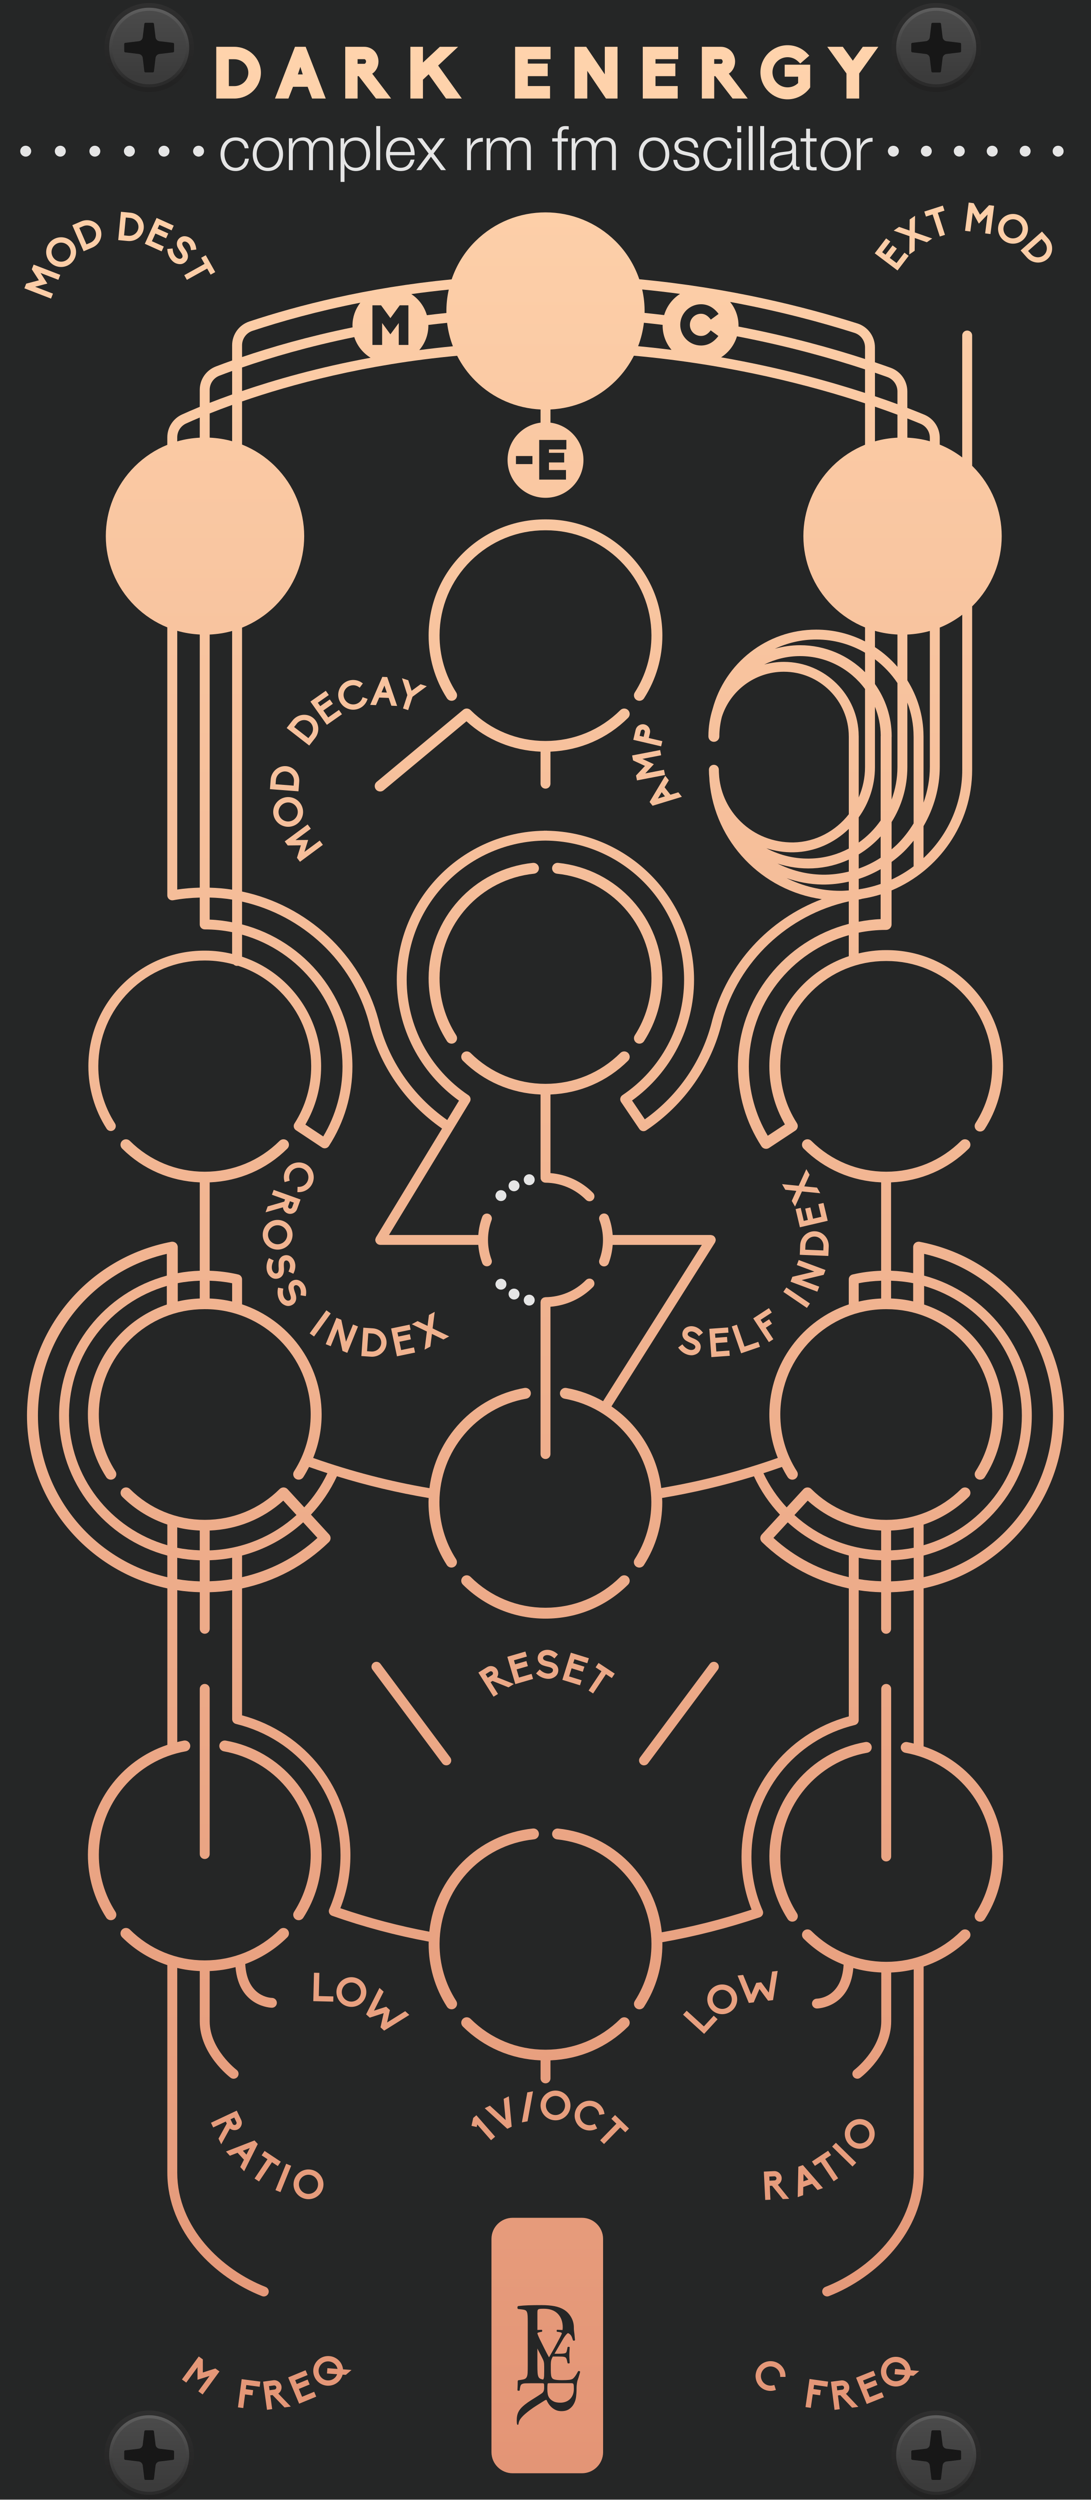 <?xml version="1.0" encoding="UTF-8" standalone="no"?>
<svg
   width="55.88mm"
   height="128mm"
   viewBox="0 0 211.2 483.78"
   version="1.1"
   id="svg333"
   sodipodi:docname="DarkEnergy-DM.svg"
   inkscape:version="1.1.1 (3bf5ae0d25, 2021-09-20)"
   xmlns:inkscape="http://www.inkscape.org/namespaces/inkscape"
   xmlns:sodipodi="http://sodipodi.sourceforge.net/DTD/sodipodi-0.dtd"
   xmlns:xlink="http://www.w3.org/1999/xlink"
   xmlns="http://www.w3.org/2000/svg"
   xmlns:svg="http://www.w3.org/2000/svg">
  <sodipodi:namedview
     id="namedview335"
     pagecolor="#ffffff"
     bordercolor="#666666"
     borderopacity="1.0"
     inkscape:pageshadow="2"
     inkscape:pageopacity="0.0"
     inkscape:pagecheckerboard="0"
     showgrid="false"
     units="mm"
     fit-margin-top="0"
     fit-margin-left="0"
     fit-margin-right="0"
     fit-margin-bottom="0"
     inkscape:zoom="1.8921053"
     inkscape:cx="82.7121"
     inkscape:cy="190"
     inkscape:window-width="1920"
     inkscape:window-height="1009"
     inkscape:window-x="-8"
     inkscape:window-y="-8"
     inkscape:window-maximized="1"
     inkscape:current-layer="svg333"
     inkscape:document-units="mm" />
  <defs
     id="defs33">
    <linearGradient
       id="uuid-e83c031b-7fce-448f-9961-c7aee84b7679"
       x1="82.5"
       y1="0"
       x2="82.5"
       y2="380"
       gradientUnits="userSpaceOnUse">
      <stop
         offset=".005"
         stop-color="#ffd4ad"
         id="stop2" />
      <stop
         offset=".753"
         stop-color="#eaa483"
         id="stop4" />
      <stop
         offset="1"
         stop-color="#e39475"
         id="stop6" />
    </linearGradient>
    <linearGradient
       id="uuid-065db716-b914-4661-95db-ab8fcfeacf22"
       x1="-3241.084"
       y1="9440.517"
       x2="-3228.084"
       y2="9440.517"
       gradientTransform="matrix(0,1.042,1.042,0,-9811.317,3376.588)"
       gradientUnits="userSpaceOnUse">
      <stop
         offset=".006"
         stop-color="#303030"
         id="stop9" />
      <stop
         offset="1"
         stop-color="#222"
         id="stop11" />
    </linearGradient>
    <linearGradient
       id="uuid-e2279c71-e471-4f44-9832-2237a81794ef"
       x1="-3240.396"
       y1="9440.517"
       x2="-3228.772"
       y2="9440.517"
       gradientTransform="matrix(0,1.042,1.042,0,-9811.317,3376.588)"
       gradientUnits="userSpaceOnUse">
      <stop
         offset=".011"
         stop-color="#636363"
         id="stop14" />
      <stop
         offset="1"
         stop-color="#2b2b2b"
         id="stop16" />
    </linearGradient>
    <linearGradient
       id="uuid-e3bb6ddf-6338-4233-84bf-a88fa6bb466a"
       x1="-3239.949"
       y1="9440.517"
       x2="-3229.22"
       y2="9440.517"
       gradientTransform="matrix(0,1.042,1.042,0,-9811.317,3376.588)"
       gradientUnits="userSpaceOnUse">
      <stop
         offset=".011"
         stop-color="#4c4c4c"
         id="stop19" />
      <stop
         offset="1"
         stop-color="#3b3b3b"
         id="stop21" />
    </linearGradient>
    <linearGradient
       id="uuid-55ce0427-4947-4eef-8f8b-2eb25e4a55c6"
       y1="9554.786"
       y2="9554.786"
       xlink:href="#uuid-065db716-b914-4661-95db-ab8fcfeacf22" />
    <linearGradient
       id="uuid-50b6f45d-9c16-4a14-9670-e6fe6735fc13"
       y1="9554.786"
       y2="9554.786"
       xlink:href="#uuid-e2279c71-e471-4f44-9832-2237a81794ef" />
    <linearGradient
       id="uuid-44f8c70f-e99b-442d-839f-d72df21d2458"
       y1="9554.786"
       y2="9554.786"
       xlink:href="#uuid-e3bb6ddf-6338-4233-84bf-a88fa6bb466a" />
    <linearGradient
       id="uuid-6fd7cb65-4a84-4ed0-9e1b-f7e624d2dea7"
       x1="-2889.724"
       x2="-2876.724"
       xlink:href="#uuid-065db716-b914-4661-95db-ab8fcfeacf22" />
    <linearGradient
       id="uuid-5479d6a7-37c7-42b4-99ec-35d08b18b1de"
       x1="-2889.036"
       x2="-2877.412"
       xlink:href="#uuid-e2279c71-e471-4f44-9832-2237a81794ef" />
    <linearGradient
       id="uuid-afd1a57b-22f7-4390-a63e-20014e6617e1"
       x1="-2888.589"
       x2="-2877.859"
       xlink:href="#uuid-e3bb6ddf-6338-4233-84bf-a88fa6bb466a" />
    <linearGradient
       id="uuid-6cc2fa14-df2e-4a12-bfd1-e2f74afe1c4b"
       x1="-2889.724"
       y1="9554.786"
       x2="-2876.724"
       y2="9554.786"
       xlink:href="#uuid-065db716-b914-4661-95db-ab8fcfeacf22" />
    <linearGradient
       id="uuid-9cc71760-eb12-45d0-a732-bb0b5a21c17f"
       x1="-2889.036"
       y1="9554.786"
       x2="-2877.412"
       y2="9554.786"
       xlink:href="#uuid-e2279c71-e471-4f44-9832-2237a81794ef" />
    <linearGradient
       id="uuid-416ff7f2-4ecb-42b7-a2be-9c7467eec41c"
       x1="-2888.589"
       y1="9554.786"
       x2="-2877.859"
       y2="9554.786"
       xlink:href="#uuid-e3bb6ddf-6338-4233-84bf-a88fa6bb466a" />
    <linearGradient
       inkscape:collect="always"
       xlink:href="#uuid-065db716-b914-4661-95db-ab8fcfeacf22"
       id="linearGradient337"
       gradientUnits="userSpaceOnUse"
       gradientTransform="matrix(0,1.042,1.042,0,-9811.317,3376.588)"
       x1="-3241.084"
       y1="9440.517"
       x2="-3228.084"
       y2="9440.517" />
    <linearGradient
       inkscape:collect="always"
       xlink:href="#uuid-e2279c71-e471-4f44-9832-2237a81794ef"
       id="linearGradient339"
       gradientUnits="userSpaceOnUse"
       gradientTransform="matrix(0,1.042,1.042,0,-9811.317,3376.588)"
       x1="-3240.396"
       y1="9440.517"
       x2="-3228.772"
       y2="9440.517" />
    <linearGradient
       inkscape:collect="always"
       xlink:href="#uuid-e3bb6ddf-6338-4233-84bf-a88fa6bb466a"
       id="linearGradient341"
       gradientUnits="userSpaceOnUse"
       gradientTransform="matrix(0,1.042,1.042,0,-9811.317,3376.588)"
       x1="-3239.949"
       y1="9440.517"
       x2="-3229.22"
       y2="9440.517" />
  </defs>
  <g
     id="uuid-ddd77e23-f08c-4107-a166-65fe28cd4159"
     data-name="bg"
     transform="matrix(1.28,0,0,1.273,0,5.0924156e-5)">
    <rect
       width="165"
       height="380"
       fill="#e5e5e5"
       id="rect35"
       x="0"
       y="0" />
    <rect
       width="165"
       height="380"
       fill="#e5e5e5"
       id="rect37"
       x="0"
       y="0" />
    <rect
       width="165"
       height="380"
       fill="url(#uuid-e83c031b-7fce-448f-9961-c7aee84b7679)"
       id="rect39"
       x="0"
       y="0"
       style="fill:url(#uuid-e83c031b-7fce-448f-9961-c7aee84b7679)" />
  </g>
  <g
     id="uuid-de2589bd-6411-4674-86b9-e3019367d726"
     data-name="serigraphy"
     transform="matrix(1.28,0,0,1.273,0,5.0924156e-5)">
    <g
       id="g226">
      <path
         d="m 129.87,121.235 c 0.608,-1.415 0.955,-2.972 0.955,-4.608 v -11.883 c -2.223,-3.025 -5.796,-5.001 -9.83,-5.001 -1.946,0 -3.781,0.47 -5.416,1.284 0.945,-0.257 1.935,-0.406 2.96,-0.406 6.223,0 11.29,5.044 11.327,11.259 0.002,0.022 0.003,0.045 0.003,0.068 z"
         fill="#252626"
         id="path42" />
      <path
         d="m 123.235,187.988 c -0.753,-0.029 -1.392,0.575 -1.423,1.352 l -0.027,0.644 2.731,0.11 0.026,-0.642 c 0.031,-0.776 -0.557,-1.435 -1.308,-1.464 z"
         fill="#252626"
         id="path44" />
      <path
         d="m 118.957,133.493 c 2.464,1.226 5.23,1.934 8.164,1.934 0.422,0 0.834,-0.035 1.249,-0.063 v -1.333 c -1.314,0.298 -2.662,0.461 -4.032,0.443 -1.881,-0.035 -3.687,-0.385 -5.381,-0.98 z"
         fill="#252626"
         id="path46" />
      <path
         d="m 117.59,131.281 c 2.054,1.031 4.346,1.647 6.775,1.692 1.369,0.024 2.708,-0.149 4.005,-0.472 v -1.819 c -1.667,0.765 -3.494,1.235 -5.426,1.326 -1.848,0.086 -3.651,-0.176 -5.354,-0.727 z"
         fill="#252626"
         id="path48" />
      <path
         d="m 115.9,128.951 c 2.116,1.128 4.5,1.684 6.974,1.559 1.981,-0.093 3.836,-0.635 5.496,-1.507 v -2.992 c -2.2,2.148 -5.135,3.503 -8.366,3.562 -1.416,0.021 -2.795,-0.2 -4.104,-0.621 z"
         fill="#252626"
         id="path50" />
      <path
         d="m 74.512,254.22 c -0.093,-0.149 -0.291,-0.19 -0.434,-0.101 l -0.643,0.404 0.336,0.535 0.643,-0.403 c 0.144,-0.09 0.192,-0.286 0.098,-0.436 z"
         fill="#252626"
         id="path52" />
      <path
         d="m 130.825,102.189 v -2.965 c -2.174,-1.267 -4.691,-2.005 -7.384,-2.005 -2.237,0 -4.35,0.516 -6.251,1.412 1.211,-0.346 2.484,-0.544 3.805,-0.544 3.839,0 7.317,1.571 9.83,4.102 z"
         fill="#252626"
         id="path54" />
      <path
         d="m 139.673,111.949 v 10.068 c 0.613,-1.742 0.955,-3.578 0.955,-5.436 V 95.917 c -1.113,0.317 -2.254,0.493 -3.401,0.548 v 6.962 c 1.528,2.462 2.431,5.351 2.443,8.453 0.002,0.022 0.003,0.046 0.003,0.068 z"
         fill="#252626"
         id="path56" />
      <path
         d="m 134.843,129.116 c 0.267,-0.231 0.537,-0.456 0.792,-0.706 0.988,-0.969 1.827,-2.065 2.538,-3.233 v -13.162 c -0.002,-0.021 -0.003,-0.044 -0.003,-0.066 0,-1.81 -0.344,-3.536 -0.943,-5.139 v 9.806 c 0,3.078 -0.874,5.947 -2.383,8.356 l -4.9e-4,4.145 z"
         fill="#252626"
         id="path58" />
      <path
         d="m 129.87,135.199 c 1.144,-0.172 2.251,-0.446 3.316,-0.82 l 4.9e-4,-2.25 c -1.057,0.616 -2.166,1.115 -3.316,1.49 v 1.58 z"
         fill="#252626"
         id="path60" />
      <path
         d="m 140.628,66.565 c 0,-0.939 -0.556,-1.779 -1.415,-2.141 -0.538,-0.226 -1.207,-0.498 -1.986,-0.804 v 2.915 c 1.147,0.055 2.289,0.231 3.401,0.548 z"
         fill="#252626"
         id="path62" />
      <path
         d="m 129.87,129.891 v 2.154 c 1.158,-0.418 2.272,-0.96 3.316,-1.651 l 4.9e-4,-3.244 c -0.97,1.067 -2.084,1.993 -3.317,2.741 z"
         fill="#252626"
         id="path64" />
      <path
         d="m 139.673,130.446 c 3.594,-3.362 5.856,-8.13 5.856,-13.428 V 93.458 c -1.064,0.805 -2.204,1.465 -3.401,1.949 v 21.173 c 0,3.166 -0.877,6.28 -2.455,9.012 v 4.853 z"
         fill="#252626"
         id="path66" />
      <path
         d="m 134.843,131.034 v 2.672 c 1.185,-0.55 2.298,-1.223 3.33,-2.001 v -3.903 c -0.463,0.585 -0.951,1.152 -1.487,1.678 -0.582,0.571 -1.204,1.078 -1.843,1.554 z"
         fill="#252626"
         id="path68" />
      <path
         d="m 130.222,136.687 c -0.119,0.018 -0.233,0.046 -0.352,0.065 v 3.372 c 1.083,-0.204 2.184,-0.355 3.315,-0.396 l 4.9e-4,-3.753 c -0.917,0.294 -1.868,0.507 -2.838,0.666 -0.043,0.015 -0.08,0.039 -0.126,0.046 z"
         fill="#252626"
         id="path70" />
      <polygon
         points="37.271,327.556 37.775,326.553 36.73,326.966 "
         fill="#252626"
         id="polygon72" />
      <path
         d="m 35.604,323.021 c 0.16,-0.074 0.224,-0.266 0.15,-0.419 l -0.324,-0.685 -0.57,0.27 0.325,0.685 c 0.072,0.153 0.261,0.226 0.419,0.149 z"
         fill="#252626"
         id="path74" />
      <path
         d="m 45.22,331.884 c -0.106,0.795 0.453,1.525 1.241,1.631 0.79,0.104 1.521,-0.455 1.625,-1.25 0.107,-0.801 -0.452,-1.532 -1.242,-1.637 -0.788,-0.104 -1.52,0.455 -1.624,1.256 z"
         fill="#252626"
         id="path76" />
      <polygon
         points="45.787,11.314 45.423,10.165 45.047,11.314 "
         fill="#252626"
         id="polygon78" />
      <path
         d="m 53.61,301.465 c -0.753,-0.258 -1.577,0.145 -1.841,0.908 -0.26,0.759 0.145,1.584 0.896,1.842 0.754,0.259 1.579,-0.145 1.84,-0.902 0.262,-0.764 -0.143,-1.59 -0.895,-1.848 z"
         fill="#252626"
         id="path80" />
      <path
         d="m 41.435,362.642 -0.753,0.104 0.086,0.625 0.753,-0.103 c 0.169,-0.023 0.295,-0.182 0.271,-0.355 -0.023,-0.175 -0.188,-0.293 -0.356,-0.271 z"
         fill="#252626"
         id="path82" />
      <path
         d="m 37.56,11.049 c 0,-1.116 -0.95,-2.044 -2.121,-2.044 h -0.829 v 4.088 h 0.829 c 1.171,0 2.121,-0.929 2.121,-2.044 z"
         fill="#252626"
         id="path84" />
      <path
         d="m 13.666,36.895 c 0.713,-0.309 1.049,-1.122 0.75,-1.812 -0.299,-0.69 -1.122,-1.003 -1.835,-0.694 l -0.59,0.256 1.085,2.506 z"
         fill="#252626"
         id="path86" />
      <path
         d="m 55.699,202.689 -0.188,2.727 0.643,0.045 c 0.775,0.053 1.447,-0.516 1.499,-1.268 0.052,-0.752 -0.537,-1.406 -1.312,-1.459 z"
         fill="#252626"
         id="path88" />
      <path
         d="m 20.936,34.623 c 0.072,-0.75 -0.498,-1.42 -1.271,-1.494 l -0.641,-0.062 -0.261,2.719 0.641,0.062 c 0.773,0.074 1.46,-0.476 1.532,-1.225 z"
         fill="#252626"
         id="path90" />
      <path
         d="m 43.781,183.734 c 0.166,0.061 0.347,-0.029 0.404,-0.189 l 0.258,-0.713 -0.594,-0.215 -0.258,0.715 c -0.058,0.158 0.024,0.344 0.189,0.402 z"
         fill="#252626"
         id="path92" />
      <path
         d="m 113.253,162.13 c 0,3.726 0.988,7.348 2.864,10.53 l 2.59,-1.719 c -1.552,-2.696 -2.362,-5.753 -2.352,-8.893 0.017,-4.721 1.865,-9.151 5.204,-12.477 1.95,-1.943 4.278,-3.356 6.811,-4.206 v -3.197 c -8.71,2.467 -15.117,10.471 -15.117,19.961 z"
         fill="#252626"
         id="path94" />
      <path
         d="m 10.282,39.351 c 0.558,-0.567 0.549,-1.487 -0.022,-2.049 -0.577,-0.566 -1.496,-0.558 -2.054,0.01 -0.558,0.567 -0.55,1.486 0.026,2.053 0.572,0.562 1.491,0.554 2.05,-0.014 z"
         fill="#252626"
         id="path96" />
      <path
         d="m 41.912,189.156 c 0.805,0.039 1.486,-0.576 1.526,-1.369 0.04,-0.795 -0.575,-1.475 -1.382,-1.516 -0.8,-0.041 -1.48,0.576 -1.521,1.369 -0.039,0.793 0.576,1.475 1.377,1.516 z"
         fill="#252626"
         id="path98" />
      <path
         d="m 51.045,360.135 c -0.047,-0.231 -0.159,-0.455 -0.316,-0.64 -0.527,-0.61 -1.443,-0.679 -2.044,-0.161 -0.602,0.519 -0.671,1.435 -0.145,2.045 0.522,0.606 1.438,0.675 2.039,0.156 0.186,-0.157 0.325,-0.366 0.407,-0.597 l -1.536,-0.11 0.064,-0.809 1.53,0.115 z"
         fill="#252626"
         id="path100" />
      <polygon
         points="100.568,121.063 100.073,120.434 99.494,121.397 "
         fill="#252626"
         id="polygon102" />
      <path
         d="m 111.686,49.646 c 7.714,1.486 14.23,3.323 19.139,4.931 v -1.762 c 0,-1.018 -0.646,-1.906 -1.607,-2.213 -4.986,-1.589 -11.372,-3.319 -18.796,-4.7 0.794,0.985 1.271,2.235 1.271,3.598 0,0.049 -0.006,0.097 -0.007,0.146 z"
         fill="#252626"
         id="path104" />
      <path
         d="m 53.579,51.246 c -6.906,1.416 -12.655,3.124 -16.971,4.621 v 3.577 C 41.588,57.737 48.166,55.841 56.043,54.385 54.887,53.672 54,52.565 53.579,51.246 Z"
         fill="#252626"
         id="path106" />
      <path
         d="m 135.727,59.505 c 0,-0.977 -0.617,-1.854 -1.535,-2.187 -0.582,-0.21 -1.209,-0.431 -1.866,-0.657 v 3.576 c 1.251,0.425 2.389,0.831 3.401,1.206 z"
         fill="#252626"
         id="path108" />
      <polygon
         points="58.503,105.288 58.143,104.223 57.7,105.257 "
         fill="#252626"
         id="polygon110" />
      <path
         d="m 53.307,49.5 c 0,-1.311 0.444,-2.515 1.184,-3.481 -6.481,1.284 -11.988,2.841 -16.305,4.278 -0.943,0.314 -1.577,1.2 -1.577,2.203 v 1.779 c 4.315,-1.475 9.972,-3.132 16.712,-4.512 -0.004,-0.089 -0.014,-0.177 -0.014,-0.267 z"
         fill="#252626"
         id="path112" />
      <path
         d="m 129.87,128.088 c 1.288,-0.912 2.407,-2.049 3.317,-3.355 l 0.001,-12.785 c 0,-0.044 0.003,-0.087 0.01,-0.13 -0.016,-1.545 -0.332,-3.016 -0.873,-4.374 v 9.183 c 0,2.845 -0.92,5.482 -2.455,7.632 v 3.829 z"
         fill="#252626"
         id="path114" />
      <path
         d="m 64.78,49.399 c 4.9e-4,0.034 0.005,0.067 0.005,0.101 0,1.421 -0.52,2.719 -1.375,3.722 1.652,-0.218 3.349,-0.413 5.086,-0.581 -0.44,-1.154 -0.732,-2.35 -0.877,-3.562 -0.959,0.099 -1.908,0.205 -2.839,0.32 z"
         fill="#252626"
         id="path116" />
      <path
         d="m 100.445,47.902 c 0.389,-1.344 1.255,-2.483 2.404,-3.224 -1.859,-0.253 -3.77,-0.477 -5.725,-0.67 0.262,1.173 0.385,2.367 0.362,3.563 1.001,0.1 1.982,0.214 2.958,0.331 z"
         fill="#252626"
         id="path118" />
      <path
         d="m 106.021,52.527 c 0.982,0 1.872,-0.44 2.625,-1.448 l -1.16,-0.855 c -0.474,0.627 -0.939,0.847 -1.465,0.847 -0.939,0 -1.686,-0.745 -1.686,-1.686 0,-0.931 0.746,-1.685 1.686,-1.685 0.525,0 1.008,0.254 1.482,0.889 l 1.177,-0.863 c -0.754,-1.008 -1.66,-1.474 -2.659,-1.474 -1.728,0 -3.142,1.405 -3.142,3.133 0,1.729 1.414,3.143 3.142,3.143 z"
         fill="#252626"
         id="path120" />
      <path
         d="m 57.792,49.105 1.253,1.72 c 0.348,-0.483 0.813,-1.109 1.262,-1.72 v 3.337 h 1.457 v -6.029 h -1.305 l -1.414,1.947 -1.414,-1.947 h -1.305 v 6.029 h 1.466 z"
         fill="#252626"
         id="path122" />
      <path
         d="m 100.215,49.5 c 0,-0.038 0.005,-0.074 0.006,-0.112 -0.938,-0.112 -1.877,-0.224 -2.839,-0.321 -0.144,1.213 -0.435,2.409 -0.875,3.564 1.72,0.162 3.404,0.348 5.053,0.558 -0.838,-0.998 -1.345,-2.284 -1.345,-3.689 z"
         fill="#252626"
         id="path124" />
      <path
         d="m 64.559,47.917 c 0.97,-0.12 1.956,-0.232 2.955,-0.335 -0.023,-1.194 0.098,-2.386 0.358,-3.557 -1.945,0.198 -3.838,0.426 -5.669,0.685 1.128,0.745 1.974,1.877 2.356,3.207 z"
         fill="#252626"
         id="path126" />
      <path
         d="m 46.824,109.749 c -0.595,-0.464 -1.468,-0.342 -1.946,0.271 l -0.396,0.507 2.156,1.685 0.396,-0.509 c 0.479,-0.613 0.383,-1.489 -0.21,-1.954 z"
         fill="#252626"
         id="path128" />
      <polygon
         points="85.325,70.304 85.325,68.839 83.021,68.839 83.021,68.323 85.655,68.323 85.655,66.883 81.548,66.883 81.548,72.912 85.597,72.912 85.597,71.455 83.021,71.455 83.021,70.304 "
         fill="#252626"
         id="polygon130" />
      <path
         d="m 97.282,110.922 c -0.166,-0.039 -0.34,0.064 -0.376,0.224 l -0.171,0.721 0.609,0.144 0.17,-0.721 c 0.038,-0.166 -0.067,-0.328 -0.232,-0.367 z"
         fill="#252626"
         id="path132" />
      <path
         d="M 30.212,96.462 C 29.062,96.401 27.919,96.223 26.806,95.899 v 39.332 c 1.124,-0.171 2.265,-0.256 3.406,-0.287 z"
         fill="#252626"
         id="path134" />
      <path
         d="m 35.108,95.923 c -1.111,0.315 -2.251,0.489 -3.396,0.543 v 38.482 c 1.147,0.032 2.282,0.127 3.396,0.3 z"
         fill="#252626"
         id="path136" />
      <path
         d="m 35.108,136.758 c -1.112,-0.182 -2.249,-0.277 -3.396,-0.31 v 3.356 c 1.159,0.038 2.288,0.191 3.396,0.4 z"
         fill="#252626"
         id="path138" />
      <path
         d="m 30.212,63.474 c -0.823,0.348 -1.515,0.654 -2.061,0.905 -0.817,0.375 -1.346,1.202 -1.346,2.108 v 0.614 c 1.113,-0.324 2.257,-0.502 3.406,-0.563 z"
         fill="#252626"
         id="path140" />
      <path
         d="m 135.727,63.045 c -1.001,-0.376 -2.138,-0.787 -3.401,-1.222 v 5.271 c 1.112,-0.321 2.254,-0.498 3.401,-0.557 z"
         fill="#252626"
         id="path142" />
      <path
         d="m 135.727,101.373 v -4.91 c -1.147,-0.059 -2.289,-0.236 -3.401,-0.557 v 2.477 c 1.27,0.835 2.412,1.844 3.401,2.991 z"
         fill="#252626"
         id="path144" />
      <path
         d="m 134.845,112.082 -9.8e-4,9.473 c 0.564,-1.537 0.883,-3.199 0.883,-4.939 v -12.773 c -0.921,-1.391 -2.076,-2.608 -3.401,-3.615 v 3.762 c 1.588,2.255 2.53,4.997 2.53,7.959 0,0.046 -0.003,0.09 -0.011,0.134 z"
         fill="#252626"
         id="path146" />
      <path
         d="m 57.227,154.983 c 9.8e-4,0.004 0,0.008 9.8e-4,0.011 9.8e-4,0.004 0.004,0.007 0.005,0.011 1.468,6.176 5.163,11.568 10.405,15.267 l 1.779,-2.944 c -5.904,-4.262 -9.407,-11.081 -9.407,-18.384 0,-12.355 9.939,-22.426 22.241,-22.653 0.019,-0.001 0.034,-0.011 0.053,-0.011 0.062,0 0.123,0.004 0.185,0.005 0.062,-4.9e-4 0.123,-0.005 0.185,-0.005 0.019,0 0.035,0.009 0.053,0.011 12.301,0.227 22.24,10.298 22.24,22.653 0,7.291 -3.491,14.1 -9.377,18.362 l 1.929,2.861 c 5.154,-3.695 8.772,-9.053 10.225,-15.163 9.8e-4,-0.004 0.004,-0.007 0.005,-0.011 9.8e-4,-0.004 0,-0.008 9.8e-4,-0.011 2.308,-8.501 8.53,-15.226 16.531,-18.283 -9.063,-1.305 -16.168,-8.717 -16.977,-17.93 -0.007,-0.067 -0.004,-0.137 -0.011,-0.204 -0.009,-0.091 -0.007,-0.184 -0.015,-0.276 -0.042,-0.42 -0.064,-0.845 -0.064,-1.273 0,-0.414 0.336,-0.75 0.75,-0.75 0.414,0 0.75,0.336 0.75,0.75 0,0.381 0.034,0.754 0.057,1.129 0.258,2.563 1.39,4.931 3.253,6.762 2.134,2.095 4.943,3.19 7.953,3.164 3.38,-0.062 6.402,-1.729 8.394,-4.286 v -11.772 c -0.002,-0.021 -0.003,-0.044 -0.003,-0.066 0,-5.419 -4.408,-9.827 -9.827,-9.827 -4.392,0 -8.119,2.896 -9.374,6.879 -0.236,0.946 -0.375,1.93 -0.375,2.949 0,0.458 -0.37,0.828 -0.828,0.828 -0.457,0 -0.828,-0.37 -0.828,-0.828 0,-1.445 0.224,-2.839 0.636,-4.15 1.841,-6.942 8.159,-12.08 15.671,-12.08 2.66,0 5.166,0.655 7.384,1.795 v -2.126 c -1.794,-0.732 -3.476,-1.825 -4.932,-3.281 -5.858,-5.858 -5.858,-15.355 0,-21.213 1.456,-1.456 3.138,-2.549 4.932,-3.281 v -6.296 c -7.984,-2.644 -20.226,-5.906 -34.955,-7.24 -0.698,1.375 -1.614,2.668 -2.764,3.817 -2.738,2.738 -6.271,4.179 -9.856,4.358 v 2.004 c 2.814,0.368 4.989,2.77 4.989,5.685 0,3.17 -2.569,5.739 -5.739,5.739 -3.17,0 -5.739,-2.57 -5.739,-5.739 0,-2.915 2.175,-5.317 4.989,-5.685 V 62.252 C 78.165,62.073 74.631,60.632 71.894,57.894 70.746,56.747 69.832,55.458 69.134,54.086 55.239,55.379 44.024,58.451 36.608,61.028 v 6.556 c 1.821,0.732 3.528,1.834 5.004,3.31 5.858,5.858 5.858,15.355 0,21.213 -1.476,1.476 -3.183,2.578 -5.004,3.31 v 40.117 c 9.814,2.09 17.915,9.494 20.618,19.45 z m 37.765,-45.854 c -3.158,3.158 -7.306,4.953 -11.741,5.139 v 4.878 c 0,0.414 -0.336,0.75 -0.75,0.75 -0.414,0 -0.75,-0.336 -0.75,-0.75 v -4.875 c -4.187,-0.173 -8.118,-1.78 -11.203,-4.616 L 58.032,120.135 c -0.155,0.13 -0.344,0.193 -0.532,0.193 -0.236,0 -0.472,-0.101 -0.635,-0.296 -0.294,-0.352 -0.248,-0.874 0.103,-1.167 l 13.084,-10.958 c 0.331,-0.277 0.814,-0.255 1.118,0.049 3.025,3.025 7.048,4.691 11.325,4.691 4.277,0 8.3,-1.666 11.324,-4.691 0.324,-0.322 0.848,-0.322 1.172,0 0.323,0.323 0.323,0.849 0,1.172 z m 6.161,9.492 -0.644,1.069 0.885,1.127 1.195,-0.367 0.536,0.684 -4.428,1.361 -0.455,-0.578 2.37,-3.983 0.54,0.688 z m -0.576,-0.802 -4.24,0.823 -0.146,-0.744 1.356,-1.456 -1.803,-0.842 -0.146,-0.751 4.24,-0.823 0.153,0.792 -2.834,0.551 1.727,0.813 -1.298,1.396 2.834,-0.551 z m -0.406,-5.144 -0.185,0.786 -4.209,-0.991 0.354,-1.507 c 0.068,-0.29 0.244,-0.536 0.5,-0.693 0.255,-0.151 0.549,-0.208 0.838,-0.14 0.596,0.141 0.959,0.744 0.82,1.341 l -0.171,0.722 2.052,0.482 z M 70.026,84.09 c 3.324,-3.311 7.729,-5.131 12.41,-5.131 h 0.133 c 4.676,0 9.08,1.82 12.404,5.131 3.339,3.325 5.188,7.757 5.204,12.477 0.012,3.414 -0.947,6.73 -2.775,9.59 -0.158,0.247 -0.426,0.382 -0.699,0.382 -0.152,0 -0.307,-0.042 -0.445,-0.13 -0.386,-0.247 -0.498,-0.759 -0.252,-1.145 1.656,-2.591 2.526,-5.596 2.516,-8.691 -0.016,-4.278 -1.691,-8.295 -4.717,-11.309 -3.012,-2.999 -7.002,-4.648 -11.241,-4.648 h -0.121 c -4.246,0 -8.235,1.649 -11.247,4.648 -3.025,3.014 -4.701,7.03 -4.717,11.309 -0.011,3.095 0.859,6.101 2.515,8.691 0.246,0.386 0.134,0.898 -0.252,1.145 -0.388,0.246 -0.898,0.133 -1.145,-0.252 -1.827,-2.86 -2.786,-6.176 -2.774,-9.59 0.017,-4.72 1.865,-9.151 5.204,-12.477 z m -8.282,19.326 0.509,1.601 1.352,-0.999 0.941,0.306 -2.159,1.6 -0.658,2.032 -0.78,-0.253 0.658,-2.032 -0.811,-2.562 0.948,0.308 z m -3.921,-0.515 0.736,0.028 1.502,4.392 -0.875,-0.034 -0.398,-1.185 -1.435,-0.055 -0.495,1.148 -0.869,-0.034 1.834,-4.261 z m -5.07,0.566 c 0.336,-0.104 0.698,-0.126 1.041,-0.065 0.34,0.054 0.678,0.198 0.958,0.404 l 0.128,0.087 -0.48,0.65 -0.122,-0.089 c -0.37,-0.274 -0.84,-0.353 -1.286,-0.215 -0.768,0.236 -1.203,1.05 -0.968,1.817 0.238,0.771 1.059,1.206 1.824,0.97 0.441,-0.136 0.786,-0.464 0.943,-0.9 l 0.054,-0.138 0.756,0.264 -0.059,0.145 c -0.119,0.336 -0.309,0.629 -0.564,0.873 -0.249,0.242 -0.557,0.42 -0.894,0.523 -0.29,0.09 -0.593,0.119 -0.895,0.09 -0.289,-0.031 -0.569,-0.116 -0.827,-0.253 -0.265,-0.135 -0.492,-0.318 -0.677,-0.548 -0.198,-0.231 -0.343,-0.492 -0.434,-0.788 -0.366,-1.19 0.311,-2.46 1.501,-2.827 z m -8.504,6.062 c 0.753,-0.963 2.133,-1.15 3.072,-0.417 0.939,0.734 1.092,2.119 0.341,3.082 l -0.895,1.146 -3.412,-2.665 z m -3.312,8.991 c 0.093,-1.218 1.139,-2.138 2.328,-2.047 1.188,0.092 2.08,1.161 1.987,2.379 l -0.111,1.448 -4.315,-0.331 0.111,-1.449 z m 0.465,5.524 c -0.335,-1.204 0.37,-2.454 1.575,-2.79 1.199,-0.332 2.442,0.374 2.778,1.579 0.333,1.2 -0.366,2.446 -1.566,2.78 -1.205,0.335 -2.453,-0.37 -2.787,-1.569 z m 3.965,6.972 -0.453,-0.609 0.591,-1.899 -1.989,0.021 -0.456,-0.614 3.467,-2.577 0.481,0.647 -2.316,1.724 1.909,-0.014 -0.565,1.819 2.316,-1.724 0.481,0.647 -3.466,2.579 z m 1.578,-24.359 2.328,-1.641 0.455,0.645 -1.664,1.173 0.368,0.521 1.448,-1.021 0.466,0.66 -1.449,1.021 0.741,1.054 1.619,-1.141 0.462,0.655 -2.284,1.609 -2.49,-3.535 z"
         fill="#252626"
         id="path148" />
      <path
         d="m 43.202,117.281 c -0.752,-0.057 -1.412,0.525 -1.473,1.302 l -0.049,0.642 2.728,0.211 0.05,-0.643 c 0.06,-0.776 -0.504,-1.454 -1.256,-1.512 z"
         fill="#252626"
         id="path150" />
      <rect
         x="78.032"
         y="69.328"
         width="2.492"
         height="1.225"
         fill="#252626"
         id="rect152" />
      <path
         d="m 44.982,123.05 c -0.214,-0.768 -1.014,-1.219 -1.786,-1.005 -0.777,0.218 -1.229,1.017 -1.016,1.784 0.212,0.766 1.012,1.219 1.79,1.001 0.773,-0.215 1.226,-1.015 1.012,-1.78 z"
         fill="#252626"
         id="path154" />
      <path
         d="m 35.108,61.559 c -1.267,0.46 -2.4,0.896 -3.396,1.297 v 3.678 c 1.146,0.054 2.285,0.228 3.396,0.543 z"
         fill="#252626"
         id="path156" />
      <path
         d="m 35.108,56.397 c -0.679,0.246 -1.316,0.484 -1.907,0.712 -0.904,0.348 -1.489,1.2 -1.489,2.17 v 1.964 c 1.009,-0.398 2.143,-0.827 3.396,-1.275 v -3.571 z"
         fill="#252626"
         id="path158" />
      <path
         d="m 48.566,162.049 c 0.011,3.151 -0.81,6.219 -2.38,8.919 l 2.698,1.801 c 1.91,-3.212 2.916,-6.874 2.916,-10.639 0,-9.531 -6.44,-17.57 -15.192,-20.04 v 3.352 c 2.519,0.846 4.836,2.253 6.776,4.186 3.324,3.311 5.164,7.722 5.182,12.421 z"
         fill="#252626"
         id="path160" />
      <path
         d="m 26.806,235.298 c 1.104,0.228 2.246,0.345 3.406,0.387 v -3.008 c -1.16,-0.049 -2.298,-0.208 -3.406,-0.475 z"
         fill="#252626"
         id="path162" />
      <polygon
         points="121.525,330.499 121.506,331.622 122.26,331.349 "
         fill="#252626"
         id="polygon164" />
      <path
         d="m 129.304,325.666 c 0.694,0.402 1.583,0.165 1.982,-0.522 0.397,-0.689 0.161,-1.579 -0.532,-1.98 -0.699,-0.404 -1.589,-0.169 -1.988,0.521 -0.398,0.688 -0.161,1.576 0.538,1.981 z"
         fill="#252626"
         id="path166" />
      <path
         d="m 127.299,362.665 -0.751,0.097 0.079,0.625 0.752,-0.095 c 0.169,-0.021 0.296,-0.179 0.273,-0.354 -0.021,-0.173 -0.185,-0.294 -0.354,-0.272 z"
         fill="#252626"
         id="path168" />
      <path
         d="m 109.296,9.348 c 0,-0.155 -0.11,-0.354 -0.265,-0.354 h -1.017 v 0.707 h 1.017 c 0.154,0 0.265,-0.199 0.265,-0.354 z"
         fill="#252626"
         id="path170" />
      <path
         d="m 136.901,360.269 c -0.045,-0.232 -0.154,-0.457 -0.312,-0.643 -0.521,-0.616 -1.435,-0.695 -2.043,-0.183 -0.606,0.512 -0.686,1.428 -0.165,2.044 0.516,0.612 1.43,0.689 2.038,0.179 0.186,-0.156 0.329,-0.363 0.412,-0.594 l -1.534,-0.127 0.073,-0.807 z"
         fill="#252626"
         id="path172" />
      <path
         d="m 85.447,320.242 c 0.085,-0.804 -0.493,-1.52 -1.283,-1.604 -0.793,-0.084 -1.509,0.494 -1.594,1.297 -0.085,0.799 0.493,1.514 1.284,1.598 0.792,0.085 1.508,-0.493 1.593,-1.291 z"
         fill="#252626"
         id="path174" />
      <path
         d="m 55.363,9.348 c 0,-0.155 -0.11,-0.354 -0.265,-0.354 h -1.017 v 0.707 h 1.017 c 0.154,0 0.265,-0.199 0.265,-0.354 z"
         fill="#252626"
         id="path176" />
      <path
         d="m 42.842,228.135 c -3.074,2.793 -6.976,4.374 -11.13,4.544 v 3.016 c 4.965,-0.179 9.59,-2.131 13.127,-5.373 z"
         fill="#252626"
         id="path178" />
      <path
         d="m 108.499,302.693 c -0.688,0.397 -0.928,1.284 -0.524,1.984 0.401,0.694 1.288,0.933 1.978,0.535 0.688,-0.396 0.927,-1.285 0.527,-1.979 -0.403,-0.7 -1.291,-0.938 -1.98,-0.541 z"
         fill="#252626"
         id="path180" />
      <path
         d="m 138.106,195.074 c -1.084,-0.22 -2.205,-0.332 -3.343,-0.374 v 2.7 c 1.138,0.042 2.254,0.191 3.343,0.444 z"
         fill="#252626"
         id="path182" />
      <path
         d="m 87.436,360.479 c -0.163,0.317 -0.319,0.577 -0.469,0.78 -0.15,0.203 -0.282,0.337 -0.396,0.402 -0.065,0.033 -0.14,0.061 -0.226,0.085 -0.085,0.024 -0.187,0.043 -0.305,0.055 -0.118,0.012 -0.26,0.022 -0.427,0.03 -0.167,0.008 -0.368,0.012 -0.604,0.012 -0.268,0 -0.489,-0.008 -0.664,-0.024 -0.175,-0.016 -0.315,-0.037 -0.42,-0.061 -0.106,-0.025 -0.189,-0.053 -0.25,-0.085 -0.061,-0.032 -0.108,-0.069 -0.14,-0.11 -0.098,-0.106 -0.161,-0.262 -0.189,-0.469 -0.029,-0.207 -0.043,-0.473 -0.043,-0.799 v -0.804 c 0.002,-0.111 0.005,-0.21 0.01,-0.294 0.008,-0.15 0.03,-0.29 0.067,-0.42 0.037,-0.13 0.094,-0.268 0.171,-0.415 0.019,-0.035 0.039,-0.073 0.061,-0.112 0.029,-9.8e-4 0.06,-0.001 0.094,-0.001 h 0.707 c 0.236,0 0.429,0.004 0.579,0.012 0.15,0.008 0.27,0.024 0.36,0.049 0.122,0.033 0.209,0.09 0.262,0.171 0.053,0.081 0.091,0.179 0.116,0.293 l 0.109,0.475 c 0.032,0.041 0.087,0.059 0.165,0.055 0.077,-0.004 0.128,-0.026 0.152,-0.067 0,-0.138 -0.008,-0.313 -0.024,-0.524 -0.016,-0.211 -0.024,-0.427 -0.024,-0.646 0,-0.236 0.008,-0.463 0.024,-0.682 0.016,-0.22 0.024,-0.402 0.024,-0.549 -0.024,-0.04 -0.075,-0.063 -0.152,-0.067 -0.077,-0.004 -0.132,0.014 -0.165,0.055 l -0.097,0.5 c -0.033,0.154 -0.072,0.258 -0.116,0.311 -0.045,0.053 -0.104,0.091 -0.177,0.116 -0.073,0.024 -0.199,0.043 -0.378,0.055 -0.179,0.012 -0.398,0.018 -0.658,0.018 h -0.551 c 0.004,-0.007 0.008,-0.013 0.012,-0.02 l 0.768,-1.329 c 0.154,-0.26 0.295,-0.502 0.421,-0.725 0.126,-0.223 0.25,-0.421 0.372,-0.591 0.122,-0.171 0.248,-0.309 0.378,-0.414 0.027,-0.022 0.055,-0.042 0.083,-0.06 0.083,0.033 0.155,0.072 0.218,0.117 0.102,0.073 0.185,0.158 0.25,0.256 0.065,0.097 0.118,0.207 0.159,0.329 0.041,0.122 0.085,0.256 0.134,0.402 0.032,0.041 0.085,0.057 0.158,0.049 0.073,-0.008 0.122,-0.032 0.146,-0.073 -0.017,-0.13 -0.031,-0.278 -0.042,-0.445 -0.013,-0.167 -0.027,-0.329 -0.043,-0.488 -0.016,-0.159 -0.038,-0.3 -0.055,-0.427 -0.042,-0.313 -0.033,-0.581 -0.033,-0.581 0,-0.618 -0.175,-1.157 -0.443,-1.609 -0.267,-0.451 -0.609,-0.808 -1.025,-1.069 -0.416,-0.261 -0.903,-0.446 -1.461,-0.553 -0.559,-0.107 -1.212,-0.16 -1.96,-0.16 -0.749,0 -1.405,0.009 -1.969,0.027 -0.564,0.018 -1.084,0.057 -1.56,0.116 -0.071,0.036 -0.11,0.104 -0.116,0.205 -0.006,0.101 0.021,0.181 0.081,0.241 l 0.641,0.071 c 0.202,0.024 0.359,0.062 0.473,0.116 0.113,0.053 0.196,0.151 0.25,0.294 0.054,0.143 0.086,0.333 0.098,0.57 0.012,0.238 0.018,0.547 0.018,0.927 v 6.577 c 0,0.463 -0.006,0.835 -0.018,1.114 -0.012,0.279 -0.054,0.496 -0.125,0.651 -0.071,0.154 -0.178,0.261 -0.321,0.321 -0.143,0.06 -0.345,0.107 -0.606,0.143 l -0.375,0.053 c -0.054,0.054 -0.078,0.128 -0.073,0.222 -9.8e-4,0.191 -0.003,0.251 -0.007,0.466 -0.004,0.246 -0.016,0.521 -0.034,0.825 0.018,0.045 0.069,0.072 0.155,0.081 0.085,0.009 0.145,-0.009 0.181,-0.054 l 0.04,-0.282 c 0.027,-0.197 0.062,-0.349 0.107,-0.456 0.045,-0.107 0.125,-0.188 0.242,-0.242 0.116,-0.054 0.279,-0.085 0.49,-0.094 0.21,-0.009 0.49,-0.013 0.839,-0.013 h 1.691 c 0.072,0 0.127,0.004 0.168,0.013 0.04,0.009 0.069,0.034 0.087,0.074 0.018,0.04 0.029,0.103 0.034,0.188 0.004,0.085 0.007,0.203 0.007,0.356 0,0.269 -0.034,0.47 -0.101,0.604 -0.067,0.134 -0.177,0.251 -0.329,0.349 -0.152,0.107 -0.32,0.219 -0.503,0.336 -0.184,0.116 -0.367,0.232 -0.551,0.349 -0.184,0.116 -0.36,0.228 -0.53,0.336 -0.17,0.107 -0.317,0.206 -0.443,0.295 -0.34,0.242 -0.62,0.468 -0.839,0.678 -0.219,0.21 -0.391,0.423 -0.517,0.637 -0.125,0.215 -0.212,0.441 -0.262,0.678 -0.049,0.237 -0.074,0.499 -0.074,0.785 0,0.259 0.022,0.457 0.067,0.591 0.027,0.036 0.061,0.052 0.101,0.047 0.041,-0.005 0.069,-0.025 0.087,-0.061 0.018,-0.179 0.061,-0.349 0.127,-0.51 0.067,-0.161 0.15,-0.3 0.249,-0.416 0.188,-0.233 0.4,-0.452 0.637,-0.658 0.237,-0.206 0.499,-0.416 0.786,-0.631 0.286,-0.215 0.608,-0.436 0.966,-0.664 0.358,-0.228 0.751,-0.477 1.181,-0.745 0.054,-0.036 0.109,-0.065 0.168,-0.087 0.058,-0.022 0.109,-0.016 0.154,0.02 0.062,0.17 0.156,0.351 0.282,0.544 0.125,0.192 0.28,0.374 0.463,0.544 0.184,0.17 0.398,0.311 0.645,0.423 0.246,0.112 0.53,0.168 0.852,0.168 0.475,0 0.864,-0.105 1.168,-0.316 0.304,-0.21 0.541,-0.476 0.711,-0.799 0.17,-0.313 0.28,-0.66 0.329,-1.04 0.049,-0.381 0.076,-0.781 0.074,-1.202 -0.003,-0.779 0.137,-1.275 0.137,-1.275 0.053,-0.146 0.105,-0.303 0.159,-0.469 0.053,-0.167 0.102,-0.329 0.146,-0.488 0.045,-0.158 0.079,-0.29 0.104,-0.396 -0.025,-0.057 -0.071,-0.093 -0.14,-0.11 -0.069,-0.016 -0.124,-0.008 -0.165,0.024 z m -5.134,-0.069 c 0,0.325 -0.004,0.585 -0.012,0.78 -0.008,0.195 -0.037,0.347 -0.085,0.457 -0.017,0.039 -0.038,0.074 -0.062,0.104 -4.9e-4,2.4e-4 -0.002,6.7e-4 -0.002,9.2e-4 -0.142,-0.027 -0.261,-0.059 -0.358,-0.095 -0.161,-0.059 -0.276,-0.166 -0.348,-0.321 -0.071,-0.154 -0.116,-0.371 -0.134,-0.651 -0.018,-0.279 -0.027,-0.651 -0.027,-1.114 v -2.538 l 0.637,1.242 c 0.089,0.171 0.161,0.315 0.213,0.433 0.053,0.118 0.091,0.228 0.116,0.329 0.024,0.102 0.041,0.209 0.049,0.323 0.008,0.114 0.012,0.256 0.012,0.427 v 0.622 z m 0.037,-3.364 c -0.228,-0.463 -0.455,-0.922 -0.683,-1.378 -0.017,-0.032 -0.045,-0.093 -0.085,-0.183 -0.041,-0.089 -0.084,-0.185 -0.128,-0.286 -0.045,-0.102 -0.084,-0.197 -0.116,-0.286 -0.033,-0.089 -0.049,-0.15 -0.049,-0.183 0,-0.049 0.032,-0.087 0.098,-0.116 0.065,-0.028 0.203,-0.063 0.415,-0.104 l 0.158,-0.024 c 0.041,-0.041 0.059,-0.098 0.055,-0.171 -0.004,-0.073 -0.035,-0.118 -0.091,-0.134 -0.173,0.014 -0.385,0.024 -0.637,0.029 v -2.586 c 0,-0.143 0.006,-0.255 0.018,-0.339 0.012,-0.083 0.047,-0.148 0.107,-0.196 0.06,-0.047 0.154,-0.077 0.285,-0.089 0.13,-0.012 0.315,-0.018 0.552,-0.018 0.927,0 1.637,0.258 2.13,0.775 0.493,0.517 0.74,1.209 0.74,2.077 0,0.082 -0.017,0.259 -0.028,0.381 -0.068,-9.8e-4 -0.137,-0.002 -0.205,-0.003 -0.187,-0.004 -0.39,-0.014 -0.61,-0.03 -0.049,0.024 -0.075,0.071 -0.079,0.14 -0.004,0.069 0.014,0.124 0.055,0.165 l 0.219,0.024 c 0.146,0.016 0.268,0.043 0.366,0.079 0.098,0.037 0.146,0.075 0.146,0.116 0,0.041 -0.024,0.116 -0.073,0.225 -0.049,0.11 -0.114,0.242 -0.195,0.396 -0.081,0.155 -0.168,0.319 -0.262,0.494 -0.094,0.175 -0.181,0.339 -0.262,0.494 -0.188,0.358 -0.378,0.709 -0.573,1.054 -0.195,0.346 -0.386,0.681 -0.573,1.006 -0.236,-0.423 -0.467,-0.866 -0.695,-1.329 z m 4.277,7.061 c -0.114,0.263 -0.266,0.481 -0.455,0.652 -0.189,0.171 -0.404,0.298 -0.646,0.382 -0.242,0.084 -0.495,0.125 -0.758,0.125 -0.448,0 -0.797,-0.066 -1.047,-0.198 -0.25,-0.132 -0.446,-0.286 -0.586,-0.461 -0.15,-0.193 -0.244,-0.409 -0.284,-0.646 -0.04,-0.237 -0.059,-0.474 -0.059,-0.712 0,-0.334 0.007,-0.564 0.02,-0.692 0.013,-0.128 0.028,-0.2 0.046,-0.218 0.035,-0.026 0.18,-0.039 0.435,-0.039 h 3.084 c 0.088,0 0.16,0.007 0.217,0.02 0.057,0.013 0.101,0.048 0.132,0.105 0.031,0.057 0.05,0.143 0.059,0.257 0.009,0.114 0.014,0.272 0.014,0.474 0,0.369 -0.058,0.686 -0.172,0.949 z"
         fill="#252626"
         id="path184" />
      <path
         d="m 120.148,230.328 c 3.535,3.238 8.155,5.187 13.115,5.367 v -3.017 c -4.146,-0.176 -8.039,-1.757 -11.106,-4.544 l -2.009,2.194 z"
         fill="#252626"
         id="path186" />
      <path
         d="m 152.51,36.066 c 0.699,0.379 1.58,0.117 1.962,-0.586 0.385,-0.711 0.123,-1.592 -0.576,-1.971 -0.699,-0.379 -1.579,-0.117 -1.964,0.592 -0.382,0.705 -0.121,1.586 0.578,1.965 z"
         fill="#252626"
         id="path188" />
      <path
         d="m 139.763,190.618 v 3.31 c 9.368,2.535 16.282,11.106 16.282,21.265 0,10.187 -6.952,18.779 -16.36,21.287 v 3.292 c 11.189,-2.581 19.561,-12.618 19.561,-24.579 0,-11.761 -8.135,-21.938 -19.482,-24.574 z"
         fill="#252626"
         id="path190" />
      <path
         d="m 0,-4e-5 v 380 h 165 v -380 z m 158.553,36.288 c 0.812,0.913 0.747,2.304 -0.144,3.094 -0.891,0.791 -2.278,0.692 -3.089,-0.221 l -0.966,-1.086 3.234,-2.873 0.964,1.086 z m -7.337,-2.576 c 0.597,-1.099 1.971,-1.506 3.065,-0.912 1.101,0.596 1.507,1.971 0.911,3.07 -0.594,1.094 -1.966,1.496 -3.065,0.9 -1.093,-0.594 -1.505,-1.964 -0.911,-3.059 z m -4.713,-2.918 0.753,0.098 0.96,1.748 1.369,-1.449 0.76,0.098 -0.552,4.295 -0.802,-0.104 0.368,-2.871 -1.318,1.389 -0.919,-1.676 -0.369,2.871 -0.802,-0.104 0.552,-4.295 z m -3.911,0.461 0.248,0.764 -1.013,0.328 1.087,3.357 -0.775,0.252 -1.088,-3.357 -1.013,0.328 -0.247,-0.764 2.801,-0.908 z m -6.618,3.236 1.582,0.554 0.021,-1.675 0.812,-0.568 -0.029,2.533 2.627,0.926 -0.811,0.568 -1.822,-0.645 -0.022,1.936 -0.812,0.567 0.028,-2.785 -2.388,-0.841 0.814,-0.57 z m -1.329,2.225 -1.229,1.621 0.507,0.385 1.072,-1.412 0.643,0.488 -1.071,1.412 1.024,0.777 1.196,-1.576 0.638,0.484 -1.687,2.224 -3.442,-2.612 1.721,-2.268 0.628,0.477 z m -7.179,-29.601 1.513,2.11 1.514,-2.11 h 2.342 l -2.894,4.055 v 3.812 h -1.923 v -3.812 c -0.807,-1.138 -2.143,-2.972 -2.905,-4.055 h 2.354 z m -8.351,-0.242 c 1.104,0 2.144,0.431 2.916,1.215 l 0.365,0.376 -1.37,1.192 -0.32,-0.309 c -0.431,-0.42 -0.994,-0.652 -1.591,-0.652 -1.26,0 -2.287,1.027 -2.287,2.287 0,1.271 1.027,2.298 2.287,2.298 0.607,0 1.16,-0.232 1.591,-0.652 v -0.972 h -2.033 V 9.833 h 3.855 v 3.447 l -0.088,0.133 c -0.796,1.061 -2.044,1.689 -3.325,1.689 -2.265,0 -4.109,-1.845 -4.109,-4.12 0,-2.265 1.845,-4.109 4.109,-4.109 z m -12.968,0.242 h 2.884 c 0.574,0 1.115,0.232 1.514,0.63 0.397,0.409 0.63,1.027 0.63,1.603 0,0.751 -0.365,1.48 -0.95,1.855 l 2.861,3.778 h -2.287 l -2.607,-3.402 h -0.177 v 3.402 h -1.867 V 7.116 Z m -8.935,0 h 5.358 V 8.994 H 99.136 V 9.668 h 3.004 v 1.911 h -3.004 v 1.502 h 3.357 v 1.9 H 97.213 Z m -10.316,0 h 1.757 l 2.816,4.188 v -4.188 h 1.923 v 7.866 h -1.745 l -2.828,-4.209 v 4.209 H 86.897 V 7.116 Z m -8.991,0 h 5.358 V 8.994 H 79.827 V 9.668 h 3.006 v 1.911 h -3.006 v 1.502 h 3.359 v 1.9 H 77.905 V 7.116 Z m -15.839,0 h 1.9 v 2.397 l 2.552,-2.397 h 2.762 l -3.016,2.851 c 1.083,1.514 2.585,3.612 3.579,5.016 h -2.386 l -2.629,-3.689 c -0.266,0.243 -0.542,0.519 -0.862,0.817 v 2.872 H 62.066 V 7.116 Z m -9.852,0 h 2.884 c 0.574,0 1.115,0.232 1.514,0.63 0.397,0.409 0.629,1.027 0.629,1.603 0,0.751 -0.364,1.48 -0.949,1.855 l 2.861,3.778 H 56.866 L 54.259,11.579 h -0.177 v 3.402 h -1.867 z m -7.599,0 h 1.613 l 3.037,7.866 h -2.065 l -0.674,-1.79 h -2.21 l -0.695,1.79 h -2.033 z m -11.907,0 h 2.729 c 2.22,0 4.021,1.768 4.021,3.934 0,2.165 -1.801,3.933 -4.021,3.933 h -2.729 z m -1.589,31.687 1.433,2.562 -0.698,0.391 -0.519,-0.926 -3.07,1.717 -0.397,-0.71 3.071,-1.717 -0.518,-0.927 0.698,-0.391 z m -4.667,0.082 c 0.054,0.075 0.111,0.146 0.178,0.209 0.111,0.104 0.233,0.178 0.355,0.218 0.147,0.056 0.363,0.074 0.534,-0.106 0.091,-0.098 0.113,-0.219 0.07,-0.377 -0.054,-0.191 -0.185,-0.39 -0.283,-0.524 -0.044,-0.059 -0.408,-0.576 -0.508,-0.887 -0.058,-0.214 -0.064,-0.42 -0.022,-0.614 0.045,-0.199 0.143,-0.374 0.289,-0.529 0.158,-0.168 0.369,-0.286 0.617,-0.346 0.218,-0.036 0.451,-0.018 0.681,0.058 0.23,0.074 0.444,0.201 0.635,0.38 0.075,0.071 0.146,0.155 0.218,0.239 0.242,0.327 0.405,0.731 0.457,1.181 l 0.018,0.15 -0.805,0.102 -0.018,-0.15 c -0.067,-0.505 -0.265,-0.791 -0.424,-0.941 -0.102,-0.096 -0.216,-0.161 -0.329,-0.2 -0.178,-0.06 -0.357,-0.028 -0.457,0.078 -0.092,0.098 -0.115,0.192 -0.085,0.329 0.03,0.137 0.116,0.302 0.278,0.538 0.022,0.029 0.05,0.071 0.077,0.113 0.152,0.21 0.35,0.497 0.427,0.761 0.075,0.222 0.086,0.44 0.045,0.644 -0.041,0.203 -0.143,0.392 -0.293,0.551 -0.188,0.199 -0.407,0.326 -0.654,0.377 -0.214,0.04 -0.455,0.022 -0.72,-0.061 -0.23,-0.065 -0.437,-0.193 -0.653,-0.397 -0.102,-0.096 -0.195,-0.209 -0.285,-0.335 -0.265,-0.375 -0.434,-0.834 -0.483,-1.34 l -0.013,-0.154 0.806,-0.076 0.014,0.154 c 0.036,0.369 0.149,0.701 0.329,0.953 l 0.005,0.005 z m -2.767,-5.755 2.59,1.174 -0.325,0.718 -1.851,-0.839 -0.263,0.58 1.613,0.731 -0.333,0.734 -1.612,-0.73 -0.531,1.171 1.801,0.815 -0.33,0.729 -2.541,-1.151 1.782,-3.933 z m -5.391,-0.931 1.444,0.139 c 1.214,0.116 2.112,1.179 1.999,2.363 -0.114,1.184 -1.197,2.056 -2.412,1.939 L 17.883,36.501 Z m 2.104,38.695 c 1.449,-1.449 3.122,-2.537 4.906,-3.269 v -1.138 c 0,-1.491 0.872,-2.854 2.221,-3.472 0.68,-0.312 1.583,-0.71 2.686,-1.167 v -2.57 c 0,-1.596 0.962,-2.997 2.45,-3.57 0.744,-0.286 1.566,-0.591 2.446,-0.905 v -2.304 c 0,-1.65 1.046,-3.107 2.604,-3.627 7.228,-2.405 17.734,-5.149 30.597,-6.403 0.716,-2.114 1.899,-4.104 3.584,-5.789 5.858,-5.858 15.355,-5.858 21.213,0 1.681,1.681 2.863,3.665 3.579,5.774 13.597,1.287 25.038,4.185 32.987,6.718 1.587,0.506 2.652,1.97 2.652,3.643 v 2.262 c 0.848,0.288 1.645,0.568 2.376,0.832 1.511,0.545 2.525,1.99 2.525,3.597 v 2.506 c 1.032,0.399 1.899,0.75 2.566,1.03 1.419,0.595 2.335,1.978 2.335,3.523 v 1.028 c 1.197,0.484 2.337,1.144 3.401,1.949 V 51 c 0,-0.414 0.336,-0.75 0.75,-0.75 0.414,0 0.75,0.336 0.75,0.75 v 19.823 c 0.025,0.025 0.053,0.045 0.077,0.07 5.858,5.858 5.858,15.355 0,21.213 -0.024,0.025 -0.052,0.045 -0.077,0.07 v 24.841 c 0,8.241 -5.033,15.328 -12.187,18.35 l -4.9e-4,5.174 c 0,0.458 -0.371,0.828 -0.828,0.828 -1.419,0 -2.804,0.145 -4.144,0.417 v 3.153 c 1.33,-0.317 2.699,-0.499 4.1,-0.499 h 0.133 c 4.676,0 9.08,1.82 12.404,5.132 3.339,3.325 5.187,7.757 5.203,12.477 0.013,3.411 -0.946,6.728 -2.774,9.589 -0.246,0.385 -0.757,0.498 -1.145,0.252 -0.386,-0.246 -0.498,-0.759 -0.252,-1.145 1.656,-2.593 2.526,-5.598 2.515,-8.69 -0.016,-4.278 -1.69,-8.295 -4.717,-11.309 -3.011,-3 -7.001,-4.649 -11.24,-4.649 h -0.121 c -4.246,0 -8.236,1.649 -11.247,4.649 -3.025,3.014 -4.701,7.03 -4.717,11.309 -0.011,3.094 0.859,6.1 2.515,8.69 0.243,0.381 0.137,0.887 -0.24,1.137 l -3.966,2.632 c -0.137,0.091 -0.296,0.138 -0.458,0.138 -0.057,0 -0.113,-0.006 -0.169,-0.018 -0.217,-0.045 -0.407,-0.175 -0.527,-0.361 -2.335,-3.617 -3.569,-7.816 -3.569,-12.143 0,-10.409 7.139,-19.168 16.773,-21.68 v -3.42 c -9.243,2.064 -16.663,9.092 -19.175,18.345 v 1.8e-4 c -1.6,6.708 -5.667,12.555 -11.454,16.465 -0.125,0.085 -0.271,0.129 -0.42,0.129 -0.048,0 -0.096,-0.005 -0.143,-0.014 -0.195,-0.038 -0.368,-0.152 -0.479,-0.317 l -2.767,-4.104 c -0.231,-0.343 -0.141,-0.809 0.202,-1.04 5.843,-3.947 9.331,-10.508 9.331,-17.55 0,-11.607 -9.395,-21.054 -20.978,-21.155 -11.584,0.101 -20.979,9.547 -20.979,21.155 0,7.042 3.488,13.603 9.332,17.55 0.331,0.224 0.429,0.667 0.222,1.009 l -12.233,20.247 h 13.51 c 0.069,-0.948 0.266,-1.877 0.598,-2.771 0.145,-0.389 0.575,-0.588 0.964,-0.442 0.389,0.145 0.587,0.576 0.442,0.964 -0.356,0.961 -0.537,1.97 -0.537,2.999 0,1.029 0.181,2.037 0.537,2.998 0.145,0.388 -0.054,0.819 -0.442,0.964 -0.086,0.032 -0.174,0.047 -0.261,0.047 -0.305,0 -0.591,-0.187 -0.703,-0.489 -0.332,-0.893 -0.528,-1.822 -0.598,-2.77 H 57.5 l -4.9e-4,-1.2e-4 -4.9e-4,1.2e-4 c -0.086,0 -0.172,-0.021 -0.255,-0.052 -0.024,-0.009 -0.046,-0.018 -0.069,-0.03 -0.021,-0.01 -0.042,-0.015 -0.062,-0.027 -0.025,-0.015 -0.04,-0.04 -0.062,-0.057 -0.042,-0.032 -0.08,-0.065 -0.114,-0.105 -0.031,-0.037 -0.055,-0.075 -0.079,-0.116 -0.023,-0.042 -0.044,-0.082 -0.06,-0.128 -0.017,-0.049 -0.024,-0.098 -0.03,-0.15 -0.003,-0.029 -0.017,-0.055 -0.017,-0.085 0,-0.018 0.009,-0.033 0.01,-0.051 0.003,-0.05 0.016,-0.097 0.03,-0.146 0.014,-0.05 0.028,-0.097 0.051,-0.142 0.008,-0.016 0.008,-0.033 0.018,-0.048 l 9.995,-16.543 C 61.271,167.663 57.344,161.934 55.779,155.375 v -1.8e-4 C 53.253,146.074 45.741,139.129 36.608,137.065 v 3.47 c 9.589,2.51 16.692,11.231 16.692,21.595 0,4.31 -1.23,8.494 -3.558,12.1 -0.108,0.169 -0.281,0.287 -0.478,0.328 -0.051,0.011 -0.102,0.016 -0.152,0.016 -0.147,0 -0.292,-0.043 -0.416,-0.126 l -3.941,-2.632 c -0.34,-0.227 -0.436,-0.684 -0.216,-1.027 1.663,-2.604 2.537,-5.624 2.526,-8.733 -0.016,-4.3 -1.699,-8.336 -4.74,-11.364 -1.81,-1.803 -3.975,-3.108 -6.332,-3.876 -0.045,0.009 -0.087,0.027 -0.136,0.027 -0.211,0 -0.4,-0.089 -0.537,-0.229 -1.382,-0.383 -2.82,-0.594 -4.292,-0.594 h -0.121 c -4.267,0 -8.276,1.657 -11.302,4.672 -3.041,3.028 -4.724,7.064 -4.739,11.364 -0.012,3.107 0.862,6.128 2.526,8.733 0.224,0.349 0.121,0.812 -0.229,1.035 -0.351,0.224 -0.813,0.121 -1.035,-0.229 -1.82,-2.849 -2.775,-6.149 -2.763,-9.546 0.017,-4.699 1.856,-9.11 5.181,-12.421 3.309,-3.297 7.694,-5.109 12.354,-5.109 h 0.133 c 1.391,0 2.751,0.181 4.072,0.496 v -3.306 c -1.341,-0.272 -2.727,-0.417 -4.146,-0.417 -0.414,0 -0.75,-0.336 -0.75,-0.75 v -4.09 c -1.351,0.039 -2.7,0.16 -4.019,0.407 -0.221,0.042 -0.445,-0.019 -0.617,-0.16 -0.171,-0.143 -0.271,-0.354 -0.271,-0.577 V 95.376 c -1.784,-0.732 -3.457,-1.82 -4.906,-3.269 -5.858,-5.858 -5.858,-15.355 0,-21.213 z m 103.165,109.651 0.494,0.857 -2.77,-0.275 -1.047,2.303 -0.496,-0.861 0.69,-1.525 -1.665,-0.17 -0.493,-0.855 2.517,0.252 1.155,-2.532 0.493,0.857 -0.803,1.757 1.924,0.193 z m 0.334,15.059 -0.287,0.763 -4.051,-1.521 0.277,-0.739 3.325,-0.797 -2.651,-0.996 0.286,-0.762 4.052,1.521 -0.276,0.733 -3.333,0.8 2.658,0.998 z m -1.404,2.56 -0.458,0.671 -3.564,-2.436 0.458,-0.672 3.564,2.437 z m -1.535,-7.405 0.059,-1.45 c 0.049,-1.22 1.061,-2.175 2.25,-2.126 1.189,0.048 2.119,1.082 2.07,2.303 l -0.06,1.449 -4.319,-0.176 z m 0.018,-4.18 -0.648,-2.768 0.768,-0.182 0.464,1.979 0.619,-0.147 -0.404,-1.722 0.784,-0.184 0.405,1.723 1.251,-0.294 -0.451,-1.924 0.778,-0.183 0.638,2.715 -4.203,0.986 z m -7.06,13.848 2.374,-1.557 0.436,0.665 -1.7,1.114 0.35,0.531 0.938,-0.613 0.439,0.67 -0.939,0.615 1.144,1.744 -0.674,0.441 -2.367,-3.611 z m 1.023,4.322 -2.851,0.988 -1.416,-4.085 0.768,-0.267 1.156,3.333 2.083,-0.722 z m -6.751,-1.374 1.766,-0.127 0.058,0.806 -1.767,0.125 0.092,1.282 1.972,-0.141 0.057,0.798 -2.78,0.199 -0.309,-4.307 2.836,-0.202 0.057,0.786 -2.027,0.145 0.047,0.636 z M 89.687,181.348 c 0.291,0.296 0.287,0.771 -0.008,1.061 -0.146,0.145 -0.336,0.216 -0.526,0.216 -0.194,0 -0.388,-0.075 -0.534,-0.224 -1.629,-1.654 -3.804,-2.579 -6.126,-2.604 -0.414,-0.004 -0.746,-0.344 -0.742,-0.758 0,-0.023 0.012,-0.043 0.014,-0.065 -0.002,-0.024 -0.014,-0.044 -0.014,-0.068 v -12.515 c -4.438,-0.184 -8.59,-1.979 -11.752,-5.139 -0.323,-0.323 -0.323,-0.848 0,-1.172 0.324,-0.322 0.848,-0.324 1.172,0 3.025,3.025 7.048,4.691 11.325,4.691 4.277,0 8.3,-1.666 11.324,-4.691 0.324,-0.322 0.848,-0.322 1.172,0 0.323,0.323 0.323,0.849 0,1.172 -3.158,3.158 -7.306,4.953 -11.741,5.139 v 11.951 c 2.439,0.2 4.703,1.246 6.437,3.007 z m -1.305,72.03 -0.241,0.771 -1.694,-0.526 -0.382,1.229 1.891,0.589 -0.237,0.765 -2.669,-0.83 1.285,-4.13 2.721,0.847 -0.234,0.754 -1.942,-0.605 -0.19,0.609 1.694,0.527 z m 2.583,0.688 -0.886,-0.589 0.443,-0.668 2.45,1.626 -0.443,0.669 -0.886,-0.589 -1.948,2.936 -0.678,-0.449 1.947,-2.936 z m -8.47,-7.994 c -4.72,0 -9.158,-1.838 -12.497,-5.176 -0.323,-0.323 -0.323,-0.848 0,-1.172 0.324,-0.322 0.848,-0.324 1.172,0 3.025,3.025 7.048,4.691 11.325,4.691 4.277,0 8.3,-1.666 11.324,-4.691 0.324,-0.322 0.848,-0.322 1.172,0 0.323,0.323 0.323,0.849 0,1.172 -3.338,3.338 -7.776,5.176 -12.496,5.176 z m 0.933,7.511 c -0.168,-0.106 -0.398,-0.165 -0.562,-0.198 -0.072,-0.013 -0.691,-0.15 -0.974,-0.314 -0.187,-0.118 -0.329,-0.266 -0.431,-0.438 -0.1,-0.178 -0.145,-0.374 -0.142,-0.587 0.003,-0.23 0.08,-0.459 0.224,-0.67 0.137,-0.175 0.322,-0.317 0.542,-0.417 0.221,-0.1 0.465,-0.15 0.726,-0.146 0.104,0.002 0.213,0.016 0.322,0.03 0.4,0.079 0.791,0.269 1.135,0.565 l 0.113,0.101 -0.528,0.616 -0.113,-0.099 c -0.39,-0.329 -0.729,-0.408 -0.947,-0.411 -0.141,-0.002 -0.269,0.025 -0.379,0.072 -0.171,0.076 -0.283,0.221 -0.285,0.366 -0.002,0.134 0.045,0.221 0.159,0.301 0.113,0.081 0.29,0.145 0.567,0.21 0.037,0.007 0.085,0.019 0.133,0.032 0.255,0.053 0.594,0.132 0.829,0.276 0.204,0.112 0.359,0.267 0.467,0.444 0.106,0.18 0.158,0.387 0.154,0.604 -0.005,0.273 -0.081,0.517 -0.231,0.721 -0.131,0.174 -0.321,0.323 -0.572,0.439 -0.215,0.107 -0.453,0.15 -0.75,0.146 -0.141,-0.003 -0.286,-0.023 -0.437,-0.057 -0.449,-0.099 -0.883,-0.325 -1.26,-0.665 l -0.114,-0.105 0.545,-0.599 0.114,0.105 c 0.275,0.247 0.582,0.416 0.885,0.481 l 0.007,9.8e-4 c 0.091,0.019 0.181,0.033 0.272,0.035 0.151,0.002 0.293,-0.026 0.409,-0.078 0.146,-0.059 0.319,-0.189 0.324,-0.438 9.8e-4,-0.134 -0.064,-0.239 -0.202,-0.326 z m -8.113,3.939 -0.669,0.419 -2.298,-3.668 1.311,-0.824 c 0.247,-0.154 0.538,-0.201 0.832,-0.136 0.293,0.068 0.535,0.239 0.689,0.486 0.23,0.366 0.221,0.831 -9.8e-4,1.186 l 2.539,1.025 -0.812,0.511 -2.422,-0.978 -0.294,0.185 1.124,1.794 z m 1.409,-5.647 2.734,-0.799 0.222,0.759 -1.953,0.57 0.179,0.611 1.703,-0.497 0.226,0.774 -1.702,0.498 0.361,1.235 1.9,-0.555 0.224,0.77 -2.681,0.783 -1.213,-4.15 z m 6.526,-30.818 c 0,0.414 -0.336,0.75 -0.75,0.75 -0.414,0 -0.75,-0.336 -0.75,-0.75 v -23.104 c 0,-0.052 0.02,-0.097 0.029,-0.146 0.01,-0.048 0.011,-0.098 0.029,-0.142 0.02,-0.046 0.054,-0.082 0.082,-0.123 0.026,-0.039 0.045,-0.083 0.078,-0.116 0.031,-0.031 0.072,-0.05 0.108,-0.075 0.043,-0.03 0.081,-0.066 0.129,-0.087 0.042,-0.018 0.089,-0.018 0.134,-0.028 0.051,-0.011 0.099,-0.032 0.153,-0.033 2.321,-0.023 4.496,-0.948 6.126,-2.604 0.29,-0.294 0.765,-0.3 1.061,-0.008 0.295,0.29 0.299,0.765 0.008,1.061 -1.734,1.761 -3.998,2.808 -6.437,3.007 v 22.398 z M 68.993,157.387 c 0.246,0.386 0.134,0.898 -0.252,1.145 -0.139,0.088 -0.293,0.13 -0.445,0.13 -0.273,0 -0.541,-0.135 -0.699,-0.382 -1.827,-2.86 -2.786,-6.176 -2.774,-9.59 0.033,-9.046 6.812,-16.574 15.768,-17.513 0.444,-0.046 0.862,0.282 0.91,0.738 0.047,0.455 -0.283,0.862 -0.738,0.91 -8.112,0.85 -14.253,7.673 -14.283,15.87 -0.011,3.095 0.859,6.101 2.515,8.691 z m 15.245,-24.562 c -0.455,-0.048 -0.785,-0.455 -0.738,-0.91 0.048,-0.456 0.463,-0.784 0.91,-0.738 8.956,0.938 15.734,8.467 15.768,17.513 0.012,3.414 -0.947,6.73 -2.775,9.59 -0.158,0.247 -0.426,0.382 -0.699,0.382 -0.152,0 -0.307,-0.042 -0.445,-0.13 -0.386,-0.247 -0.498,-0.759 -0.252,-1.145 1.656,-2.591 2.526,-5.596 2.516,-8.691 -0.03,-8.197 -6.171,-15.021 -14.283,-15.87 z m -21.96,68.488 0.875,-0.475 1.509,0.729 0.211,-1.662 0.869,-0.471 -0.315,2.512 2.506,1.219 -0.87,0.473 -1.738,-0.848 -0.242,1.922 -0.87,0.473 0.345,-2.764 -2.278,-1.107 z m -2.037,1.877 1.736,-0.363 0.165,0.791 -1.736,0.363 0.264,1.26 1.938,-0.404 0.164,0.785 -2.735,0.572 -0.885,-4.234 2.789,-0.584 0.16,0.773 -1.991,0.416 0.131,0.625 z m -1.782,1.057 c -0.081,1.189 -1.142,2.09 -2.359,2.006 l -1.449,-0.1 0.297,-4.314 1.447,0.1 c 1.219,0.084 2.146,1.121 2.064,2.309 z m -13.131,-8.498 c -0.072,-0.119 -0.164,-0.215 -0.262,-0.283 -0.154,-0.105 -0.336,-0.125 -0.461,-0.051 -0.114,0.068 -0.162,0.154 -0.172,0.293 -0.008,0.139 0.029,0.322 0.121,0.594 0.014,0.033 0.027,0.082 0.041,0.129 0.09,0.244 0.201,0.574 0.202,0.848 0.011,0.234 -0.038,0.445 -0.134,0.631 -0.095,0.184 -0.244,0.336 -0.432,0.447 -0.234,0.141 -0.48,0.203 -0.732,0.184 -0.217,-0.021 -0.443,-0.104 -0.674,-0.256 -0.203,-0.127 -0.367,-0.305 -0.518,-0.561 -0.072,-0.121 -0.131,-0.254 -0.184,-0.4 -0.15,-0.432 -0.188,-0.92 -0.096,-1.418 l 0.029,-0.152 0.795,0.148 -0.029,0.152 c -0.066,0.363 -0.047,0.713 0.055,1.004 l 0.003,0.006 c 0.031,0.088 0.067,0.172 0.113,0.25 0.079,0.131 0.176,0.234 0.282,0.307 0.126,0.094 0.328,0.172 0.542,0.043 0.114,-0.066 0.17,-0.178 0.171,-0.34 0.002,-0.199 -0.07,-0.426 -0.128,-0.582 -0.026,-0.07 -0.233,-0.666 -0.243,-0.992 0.002,-0.221 0.053,-0.42 0.146,-0.596 0.098,-0.178 0.239,-0.32 0.422,-0.428 0.199,-0.119 0.434,-0.174 0.688,-0.164 0.22,0.025 0.438,0.107 0.638,0.242 0.2,0.135 0.372,0.316 0.505,0.539 0.054,0.09 0.1,0.189 0.145,0.289 0.143,0.383 0.188,0.812 0.115,1.26 l -0.025,0.15 -0.801,-0.125 0.025,-0.148 c 0.074,-0.504 -0.037,-0.832 -0.148,-1.02 z m -4.205,-14.117 0.269,-0.742 4.062,1.467 -0.526,1.455 c -0.099,0.273 -0.3,0.492 -0.571,0.619 -0.271,0.127 -0.567,0.143 -0.842,0.043 -0.404,-0.145 -0.684,-0.516 -0.727,-0.932 l -2.628,0.76 0.325,-0.9 2.506,-0.727 0.118,-0.326 -1.985,-0.717 z m 0.975,3.826 c 1.248,0.065 2.209,1.127 2.146,2.367 -0.062,1.25 -1.126,2.211 -2.375,2.146 -1.242,-0.062 -2.196,-1.125 -2.133,-2.373 0.062,-1.242 1.119,-2.203 2.361,-2.141 z m -1.496,5.945 0.07,-0.139 0.725,0.359 -0.069,0.139 c -0.163,0.334 -0.241,0.674 -0.22,0.984 l 9.8e-4,0.004 c 0.006,0.094 0.017,0.186 0.042,0.273 0.039,0.146 0.104,0.273 0.188,0.371 0.096,0.125 0.27,0.254 0.51,0.189 0.13,-0.035 0.212,-0.127 0.258,-0.283 0.055,-0.191 0.049,-0.428 0.035,-0.594 -0.008,-0.074 -0.045,-0.705 0.033,-1.021 0.062,-0.213 0.166,-0.391 0.305,-0.535 0.143,-0.146 0.317,-0.242 0.523,-0.297 0.223,-0.06 0.465,-0.051 0.705,0.029 0.206,0.082 0.394,0.223 0.55,0.406 0.157,0.184 0.273,0.404 0.341,0.656 0.027,0.1 0.043,0.209 0.061,0.318 0.033,0.406 -0.041,0.834 -0.232,1.244 l -0.064,0.137 -0.737,-0.336 0.063,-0.137 c 0.208,-0.465 0.189,-0.812 0.134,-1.023 -0.036,-0.135 -0.099,-0.25 -0.174,-0.344 -0.12,-0.145 -0.29,-0.211 -0.431,-0.174 -0.129,0.035 -0.197,0.104 -0.245,0.236 -0.046,0.133 -0.059,0.318 -0.046,0.604 0.004,0.037 0.006,0.086 0.006,0.137 0.02,0.26 0.037,0.605 -0.036,0.871 -0.052,0.229 -0.157,0.42 -0.3,0.572 -0.141,0.15 -0.326,0.258 -0.538,0.312 -0.264,0.072 -0.518,0.066 -0.755,-0.023 -0.203,-0.076 -0.398,-0.219 -0.581,-0.428 -0.16,-0.178 -0.269,-0.395 -0.347,-0.682 -0.036,-0.135 -0.057,-0.279 -0.065,-0.436 -0.029,-0.457 0.068,-0.936 0.292,-1.393 z m 5.545,-10.379 c -0.31,0.148 -0.668,0.221 -1.016,0.211 l -0.154,0.002 0.023,-0.807 0.152,0.004 c 0.461,0.014 0.89,-0.189 1.178,-0.557 0.495,-0.629 0.391,-1.545 -0.239,-2.039 -0.635,-0.5 -1.555,-0.391 -2.049,0.24 -0.285,0.361 -0.38,0.826 -0.263,1.273 l 0.033,0.145 -0.769,0.213 -0.034,-0.152 c -0.094,-0.342 -0.105,-0.691 -0.035,-1.037 0.068,-0.34 0.221,-0.66 0.438,-0.938 0.188,-0.238 0.419,-0.434 0.682,-0.582 0.256,-0.139 0.535,-0.229 0.824,-0.264 0.293,-0.039 0.586,-0.018 0.867,0.064 0.295,0.078 0.561,0.211 0.804,0.402 0.978,0.768 1.144,2.195 0.376,3.174 -0.218,0.275 -0.502,0.5 -0.818,0.646 z m 3.214,18.176 0.66,0.475 -2.527,3.508 -0.661,-0.475 2.528,-3.508 z m 1.523,1.139 0.731,0.297 0.713,3.34 1.061,-2.623 0.756,0.305 -1.623,4.01 -0.725,-0.295 -0.717,-3.35 -1.063,2.629 -0.755,-0.305 1.622,-4.008 z M 12.266,33.659 c 1.119,-0.484 2.419,0.012 2.892,1.103 0.472,1.092 -0.056,2.379 -1.175,2.863 l -1.331,0.576 -1.717,-3.966 z m -4.636,3.087 c 0.877,-0.893 2.312,-0.905 3.204,-0.028 0.889,0.873 0.896,2.303 0.02,3.195 C 9.981,40.801 8.551,40.819 7.662,39.946 6.77,39.069 6.757,37.634 7.63,36.745 Z m -3.668,6.377 1.924,-0.51 -1.076,-1.675 0.277,-0.714 4.03,1.564 -0.292,0.753 -2.694,-1.046 1.029,1.611 -1.845,0.489 2.694,1.046 L 7.718,45.395 3.688,43.83 Z m 26.682,320.892 -0.653,-0.476 1.702,-2.339 -1.822,0.583 v -1.91 l -1.703,2.338 -0.653,-0.475 2.547,-3.499 0.614,0.448 9.8e-4,1.992 1.895,-0.611 0.62,0.449 -2.547,3.499 z m 8.624,-1.167 -2.018,-0.266 -0.084,0.632 1.115,0.147 -0.105,0.795 -1.114,-0.146 -0.272,2.072 -0.802,-0.106 0.565,-4.288 2.819,0.372 -0.104,0.788 z M 25.306,330.293 v -31.548 c -2.546,-0.858 -4.885,-2.281 -6.84,-4.236 -0.323,-0.323 -0.323,-0.849 0,-1.172 0.324,-0.322 0.848,-0.322 1.172,0 3.024,3.025 7.047,4.691 11.324,4.691 4.277,0 8.3,-1.666 11.325,-4.691 0.324,-0.322 0.848,-0.322 1.172,0 0.323,0.324 0.323,0.849 0,1.172 -1.834,1.833 -4.007,3.195 -6.369,4.068 0.269,5.028 3.879,5.149 4.039,5.151 0.412,0.005 0.745,0.343 0.742,0.755 -0.002,0.412 -0.335,0.745 -0.747,0.745 -0.053,0 -4.987,-0.085 -5.507,-6.177 -1.263,0.343 -2.57,0.542 -3.905,0.598 v 7.643 c 0,4.244 4.032,7.351 4.073,7.382 0.33,0.25 0.395,0.721 0.145,1.051 -0.147,0.194 -0.371,0.297 -0.599,0.297 -0.157,0 -0.316,-0.05 -0.452,-0.152 -0.19,-0.145 -4.667,-3.596 -4.667,-8.577 v -7.643 c -1.16,-0.048 -2.298,-0.207 -3.406,-0.473 v 31.118 c 0,8.364 6.712,14.754 13.364,17.376 0.385,0.151 0.574,0.587 0.422,0.973 -0.116,0.295 -0.398,0.475 -0.697,0.475 -0.092,0 -0.185,-0.017 -0.275,-0.053 -7.124,-2.808 -14.313,-9.701 -14.313,-18.771 z m 4.906,-48.429 v -25.115 c 0,-0.414 0.336,-0.75 0.75,-0.75 0.414,0 0.75,0.336 0.75,0.75 v 25.115 c 0,0.414 -0.336,0.75 -0.75,0.75 -0.414,0 -0.75,-0.336 -0.75,-0.75 z m 17.171,22.362 0.104,-4.322 0.812,0.019 -0.085,3.527 2.204,0.053 -0.019,0.795 -3.017,-0.072 z m 1.517,28.146 c -0.163,1.235 -1.302,2.102 -2.543,1.938 -1.235,-0.164 -2.108,-1.298 -1.944,-2.533 0.164,-1.24 1.305,-2.113 2.538,-1.949 1.241,0.164 2.114,1.305 1.949,2.545 z m -3.029,-40.835 c -0.158,0.247 -0.426,0.382 -0.699,0.382 -0.152,0 -0.307,-0.042 -0.445,-0.13 -0.386,-0.246 -0.498,-0.759 -0.252,-1.145 1.655,-2.591 2.525,-5.597 2.515,-8.691 -0.028,-7.747 -5.557,-14.354 -13.144,-15.709 -0.45,-0.08 -0.75,-0.511 -0.67,-0.961 0.081,-0.451 0.518,-0.75 0.961,-0.67 8.376,1.496 14.478,8.786 14.509,17.334 0.012,3.414 -0.947,6.729 -2.774,9.59 z m -9.942,35.735 -1.163,0.455 -0.586,-0.642 4.31,-1.687 0.496,0.542 -2.062,4.146 -0.591,-0.645 0.562,-1.113 -0.965,-1.057 z m -1.779,-4.749 -1.906,0.901 -0.338,-0.713 3.9,-1.844 0.661,1.396 c 0.125,0.264 0.138,0.559 0.036,0.842 -0.102,0.282 -0.299,0.502 -0.561,0.627 -0.391,0.184 -0.849,0.119 -1.175,-0.143 l -1.312,2.398 -0.409,-0.865 1.25,-2.288 z m 6.306,5.733 -0.885,-0.592 0.444,-0.667 2.447,1.633 -0.445,0.668 -0.885,-0.591 -1.957,2.932 -0.676,-0.451 z m 2.825,0.69 0.753,0.305 -1.62,4.007 -0.754,-0.305 1.621,-4.007 z m -0.25,37.044 -1.811,-1.885 -0.343,0.047 0.286,2.094 -0.782,0.107 -0.587,-4.284 1.534,-0.212 c 0.289,-0.039 0.576,0.038 0.815,0.22 0.239,0.182 0.392,0.437 0.431,0.727 0.058,0.427 -0.142,0.847 -0.49,1.078 l 1.896,1.978 -0.95,0.131 z m 2.211,-0.57 -1.659,-3.993 2.631,-1.092 0.304,0.729 -1.88,0.779 0.245,0.589 1.638,-0.679 0.31,0.745 -1.637,0.68 0.493,1.191 1.828,-0.761 0.309,0.741 -2.581,1.07 z m 7.063,-4.385 -0.489,-0.035 c -0.049,0.194 -0.127,0.381 -0.226,0.554 -0.128,0.224 -0.293,0.423 -0.487,0.587 -0.941,0.812 -2.365,0.71 -3.178,-0.232 -0.814,-0.946 -0.709,-2.374 0.233,-3.186 0.23,-0.199 0.495,-0.347 0.781,-0.44 0.277,-0.087 0.569,-0.122 0.858,-0.1 0.301,0.022 0.579,0.095 0.839,0.23 0.275,0.132 0.514,0.317 0.713,0.548 0.166,0.192 0.3,0.413 0.386,0.652 0.075,0.19 0.121,0.382 0.141,0.582 l 1.291,0.096 -0.862,0.744 z m 0.103,-56.062 c -1.178,-0.404 -1.809,-1.687 -1.405,-2.863 0.405,-1.184 1.694,-1.813 2.871,-1.41 1.184,0.406 1.813,1.694 1.407,2.877 -0.404,1.178 -1.69,1.803 -2.873,1.396 z m 5.69,3.734 -0.553,-0.503 0.481,-2.158 -2.102,0.686 -0.553,-0.502 2.016,-4.019 0.63,0.572 -1.46,2.89 1.853,-0.601 0.555,0.503 -0.426,1.897 2.741,-1.724 0.625,0.568 -3.808,2.39 z m 10.646,-3.376 c -0.139,0.088 -0.293,0.13 -0.445,0.13 -0.273,0 -0.541,-0.135 -0.699,-0.382 -1.828,-2.861 -2.787,-6.178 -2.774,-9.589 4.9e-4,-0.107 0.014,-0.211 0.016,-0.318 -4.916,-0.916 -9.829,-2.227 -14.613,-3.926 -0.196,-0.07 -0.354,-0.218 -0.438,-0.409 -0.082,-0.19 -0.082,-0.407 9.8e-4,-0.598 1.133,-2.593 1.707,-5.355 1.707,-8.211 0,-9.475 -6.504,-17.678 -15.816,-19.947 -0.336,-0.082 -0.572,-0.383 -0.572,-0.729 v -19.596 c -1.117,0.172 -2.251,0.271 -3.396,0.302 v 5.564 c 0,0.414 -0.336,0.75 -0.75,0.75 -0.414,0 -0.75,-0.336 -0.75,-0.75 v -5.565 c -1.154,-0.032 -2.292,-0.13 -3.406,-0.304 v 23.082 c 0.329,-0.079 0.656,-0.163 0.993,-0.224 0.447,-0.08 0.881,0.22 0.961,0.67 0.08,0.45 -0.22,0.881 -0.67,0.961 -7.588,1.355 -13.116,7.962 -13.144,15.709 -0.012,3.094 0.858,6.099 2.515,8.691 0.246,0.386 0.134,0.898 -0.252,1.145 -0.139,0.088 -0.293,0.13 -0.445,0.13 -0.273,0 -0.541,-0.135 -0.699,-0.382 -1.828,-2.861 -2.787,-6.178 -2.774,-9.59 0.027,-7.672 4.952,-14.316 12.016,-16.682 V 241.474 C 13.19,238.866 4.081,228.076 4.081,215.193 c 0,-12.892 9.176,-23.998 21.819,-26.409 0.241,-0.045 0.492,0.018 0.684,0.175 0.19,0.158 0.3,0.392 0.3,0.639 v 3.951 c 1.084,-0.204 2.195,-0.328 3.328,-0.366 v -13.433 c -4.437,-0.185 -8.586,-1.98 -11.746,-5.139 -0.323,-0.323 -0.323,-0.849 0,-1.172 0.324,-0.322 0.848,-0.322 1.172,0 3.024,3.025 7.047,4.691 11.324,4.691 4.277,0 8.3,-1.666 11.325,-4.691 0.324,-0.322 0.848,-0.322 1.172,0 0.323,0.324 0.323,0.849 0,1.172 -3.161,3.16 -7.31,4.954 -11.747,5.139 v 13.435 c 1.454,0.049 2.904,0.234 4.319,0.569 0.338,0.08 0.577,0.382 0.577,0.729 v 3.809 c 6.96,2.34 12.008,8.92 12.036,16.685 0.008,2.305 -0.437,4.561 -1.283,6.666 5.766,2.048 11.643,3.578 17.589,4.593 0.93,-7.617 6.683,-13.864 14.362,-15.235 0.451,-0.08 0.881,0.22 0.961,0.67 0.08,0.45 -0.22,0.881 -0.67,0.961 -7.587,1.355 -13.115,7.962 -13.144,15.709 -0.012,3.094 0.858,6.099 2.515,8.691 0.246,0.386 0.134,0.898 -0.252,1.145 -0.139,0.088 -0.293,0.13 -0.445,0.13 -0.273,0 -0.541,-0.135 -0.699,-0.382 -1.828,-2.861 -2.787,-6.178 -2.774,-9.59 9.8e-4,-0.202 0.021,-0.4 0.029,-0.601 -4.673,-0.792 -9.306,-1.889 -13.875,-3.307 -1.008,2.18 -2.34,4.142 -3.93,5.836 l 2.753,3.015 c 0.302,0.33 0.287,0.839 -0.032,1.151 -3.679,3.593 -8.219,6.003 -13.142,7.051 v 19.292 c 9.68,2.625 16.389,11.284 16.389,21.257 0,2.791 -0.512,5.501 -1.522,8.065 4.414,1.527 8.933,2.716 13.454,3.568 0.869,-8.214 7.316,-14.811 15.662,-15.685 0.465,-0.048 0.862,0.284 0.91,0.738 0.047,0.455 -0.283,0.862 -0.738,0.91 -8.113,0.849 -14.254,7.672 -14.283,15.87 -0.012,3.093 0.858,6.098 2.515,8.69 0.246,0.386 0.134,0.898 -0.252,1.145 z m -0.798,-37.102 c -0.135,0.1 -0.291,0.147 -0.446,0.147 -0.229,0 -0.456,-0.104 -0.604,-0.303 L 56.33,253.831 c -0.247,-0.333 -0.177,-0.803 0.155,-1.05 0.334,-0.247 0.802,-0.177 1.05,0.155 l 10.564,14.244 c 0.247,0.333 0.177,0.803 -0.155,1.05 z m 4.231,54.743 -0.082,0.385 -0.788,-0.176 0.261,-1.199 0.475,-0.414 2.837,3.262 -0.618,0.537 -2.084,-2.395 z m 3.997,-3.895 0.779,-0.385 0.432,4.613 -0.66,0.326 -3.418,-3.131 0.784,-0.389 2.38,2.188 -0.297,-3.223 z m 15.037,53.713 c 0,1.771 -1.436,3.207 -3.207,3.207 H 77.536 c -1.771,0 -3.208,-1.436 -3.208,-3.207 v -32.424 c 0,-1.771 1.436,-3.207 3.208,-3.207 h 10.466 c 1.771,0 3.207,1.436 3.207,3.207 z m -12.283,-50.133 0.822,-4.562 0.859,-0.165 -0.828,4.562 -0.854,0.164 z m 2.834,-2.811 c 0.132,-1.244 1.249,-2.146 2.487,-2.015 1.245,0.132 2.147,1.249 2.015,2.494 -0.132,1.239 -1.249,2.135 -2.493,2.003 -1.238,-0.133 -2.142,-1.243 -2.009,-2.482 z m 6.755,3.082 c 0.412,0.207 0.888,0.207 1.305,0.002 l 0.132,-0.062 0.362,0.713 -0.14,0.065 c -0.319,0.16 -0.658,0.24 -1.013,0.24 -0.347,0.002 -0.691,-0.083 -1.007,-0.241 -0.271,-0.136 -0.51,-0.324 -0.708,-0.553 -0.187,-0.224 -0.33,-0.479 -0.422,-0.757 -0.098,-0.279 -0.136,-0.57 -0.11,-0.863 0.018,-0.305 0.093,-0.592 0.232,-0.869 0.56,-1.113 1.927,-1.561 3.039,-1.002 0.315,0.158 0.592,0.393 0.798,0.672 0.209,0.275 0.354,0.612 0.411,0.955 l 0.032,0.152 -0.796,0.137 -0.027,-0.149 c -0.077,-0.454 -0.362,-0.835 -0.779,-1.044 -0.718,-0.361 -1.596,-0.074 -1.956,0.642 -0.361,0.723 -0.07,1.604 0.646,1.964 z m 6.051,1.232 -0.763,-0.741 -2.456,2.528 -0.584,-0.568 2.456,-2.527 -0.762,-0.741 0.558,-0.575 2.109,2.05 -0.559,0.575 z m 0.425,-16.073 c -3.158,3.158 -7.305,4.952 -11.741,5.138 v 2.744 c 0,0.414 -0.336,0.75 -0.75,0.75 -0.414,0 -0.75,-0.336 -0.75,-0.75 v -2.743 c -4.439,-0.184 -8.591,-1.979 -11.752,-5.139 -0.323,-0.323 -0.323,-0.849 0,-1.172 0.324,-0.322 0.848,-0.322 1.172,0 3.024,3.025 7.047,4.691 11.325,4.691 4.278,0 8.3,-1.666 11.324,-4.69 0.324,-0.322 0.848,-0.322 1.172,0 0.323,0.323 0.323,0.849 0,1.172 z m 11.496,1.112 -3.188,-2.92 0.549,-0.6 2.603,2.383 1.487,-1.627 0.587,0.538 -2.037,2.226 z m 3.864,-3.296 c -1.078,0.622 -2.459,0.255 -3.081,-0.823 -0.626,-1.084 -0.253,-2.469 0.826,-3.091 1.083,-0.624 2.469,-0.252 3.092,0.831 0.622,1.079 0.247,2.459 -0.837,3.083 z m 2.896,-1.407 -1.703,-4.161 0.846,-0.099 1.219,3 0.765,-1.792 0.742,-0.086 1.151,1.567 0.502,-3.198 0.84,-0.098 -0.702,4.44 -0.742,0.086 -1.309,-1.782 -0.866,2.036 z m 4.745,56.852 -0.003,-0.152 c -0.003,-0.46 -0.222,-0.883 -0.6,-1.158 -0.648,-0.473 -1.562,-0.334 -2.034,0.315 -0.477,0.653 -0.332,1.57 0.316,2.043 0.374,0.271 0.843,0.351 1.287,0.215 l 0.142,-0.04 0.242,0.763 -0.15,0.041 c -0.34,0.105 -0.688,0.13 -1.038,0.072 -0.343,-0.056 -0.67,-0.195 -0.953,-0.403 -0.247,-0.178 -0.452,-0.402 -0.609,-0.661 -0.148,-0.25 -0.248,-0.525 -0.294,-0.814 -0.051,-0.292 -0.04,-0.586 0.033,-0.87 0.065,-0.298 0.188,-0.57 0.371,-0.82 0.733,-1.008 2.156,-1.228 3.163,-0.494 0.285,0.208 0.52,0.484 0.678,0.794 0.161,0.306 0.248,0.662 0.25,1.01 l 0.007,0.155 -0.808,0.006 z m 0.4,-27.03 -1.634,-2.032 -0.345,0.016 0.103,2.107 -0.787,0.037 -0.21,-4.309 1.544,-0.075 c 0.291,-0.015 0.568,0.087 0.791,0.288 0.223,0.203 0.35,0.469 0.364,0.76 0.021,0.431 -0.214,0.829 -0.581,1.029 l 1.712,2.132 -0.957,0.047 z m 1.881,-42.31 c -0.139,0.088 -0.293,0.13 -0.445,0.13 -0.273,0 -0.541,-0.135 -0.699,-0.382 -1.827,-2.86 -2.786,-6.176 -2.774,-9.589 0.031,-8.549 6.133,-15.839 14.509,-17.334 0.446,-0.082 0.881,0.22 0.961,0.67 0.08,0.45 -0.22,0.881 -0.67,0.961 -7.587,1.354 -13.115,7.961 -13.144,15.709 -0.011,3.094 0.859,6.1 2.515,8.69 0.246,0.386 0.134,0.898 -0.252,1.145 z m 1.183,41.719 -0.816,0.295 0.094,-4.627 0.689,-0.25 3.039,3.494 -0.822,0.298 -0.812,-0.944 -1.346,0.486 -0.025,1.248 z m 5.304,-2.574 -0.678,0.453 -1.958,-2.932 -0.884,0.592 -0.445,-0.668 2.445,-1.634 0.446,0.667 -0.885,0.592 z m 2.736,-2.369 -0.57,0.579 -3.081,-3.032 0.571,-0.579 3.08,3.032 z m -1.43,-5.508 c 0.627,-1.083 2.015,-1.453 3.098,-0.824 1.077,0.623 1.441,2.008 0.814,3.09 -0.625,1.079 -2.007,1.451 -3.085,0.826 -1.083,-0.627 -1.451,-2.015 -0.827,-3.092 z m -2.938,39.572 -2.012,-0.286 -0.091,0.631 1.112,0.157 -0.113,0.793 -1.11,-0.157 -0.294,2.065 -0.8,-0.113 0.609,-4.276 2.81,0.4 z m 3.729,3.175 -1.787,-1.9 -0.344,0.044 0.267,2.094 -0.782,0.099 -0.545,-4.282 1.534,-0.195 c 0.288,-0.037 0.574,0.043 0.811,0.227 0.238,0.184 0.388,0.44 0.424,0.729 0.055,0.428 -0.149,0.844 -0.5,1.072 l 1.874,1.992 -0.951,0.122 z m 2.228,-0.553 -1.616,-4.002 2.638,-1.064 0.295,0.73 -1.884,0.76 0.238,0.591 1.642,-0.663 0.303,0.747 -1.643,0.663 0.481,1.193 1.832,-0.74 0.3,0.742 -2.586,1.043 z m 7.064,-4.287 -0.487,-0.042 c -0.052,0.194 -0.132,0.38 -0.233,0.553 -0.13,0.221 -0.298,0.417 -0.493,0.582 -0.95,0.801 -2.374,0.685 -3.176,-0.268 -0.806,-0.955 -0.684,-2.383 0.268,-3.184 0.232,-0.196 0.498,-0.342 0.786,-0.433 0.277,-0.084 0.569,-0.115 0.86,-0.09 0.299,0.025 0.577,0.101 0.836,0.238 0.272,0.135 0.512,0.324 0.706,0.556 0.165,0.194 0.297,0.417 0.379,0.656 0.074,0.192 0.119,0.385 0.135,0.584 l 1.292,0.111 -0.872,0.735 z m 8.375,-66.455 c -1.955,1.955 -4.294,3.379 -6.84,4.237 v 31.326 c 0,9.069 -7.189,15.963 -14.314,18.771 -0.091,0.035 -0.184,0.052 -0.275,0.052 -0.299,0 -0.581,-0.18 -0.698,-0.475 -0.151,-0.386 0.038,-0.821 0.423,-0.974 6.652,-2.621 13.365,-9.011 13.365,-17.375 v -30.896 c -1.108,0.266 -2.247,0.425 -3.407,0.473 v 7.421 c 0,4.981 -4.477,8.433 -4.667,8.577 -0.136,0.103 -0.294,0.152 -0.452,0.152 -0.227,0 -0.45,-0.103 -0.598,-0.296 -0.25,-0.33 -0.187,-0.8 0.143,-1.051 0.041,-0.031 4.074,-3.155 4.074,-7.383 v -7.421 c -1.447,-0.06 -2.864,-0.281 -4.224,-0.677 -0.531,6.069 -5.454,6.152 -5.506,6.152 -0.414,0 -0.75,-0.336 -0.75,-0.75 0,-0.414 0.336,-0.75 0.75,-0.75 0.155,-0.002 3.77,-0.123 4.034,-5.16 -2.24,-0.877 -4.299,-2.203 -6.05,-3.954 -0.323,-0.324 -0.323,-0.849 0,-1.172 0.324,-0.322 0.848,-0.322 1.172,0 3.023,3.025 7.046,4.691 11.324,4.691 4.279,0 8.302,-1.666 11.325,-4.691 0.324,-0.322 0.848,-0.324 1.172,0 0.323,0.323 0.323,0.848 0,1.172 z M 133.277,282.235 v -25.485 c 0,-0.414 0.336,-0.75 0.75,-0.75 0.414,0 0.75,0.336 0.75,0.75 v 25.485 c 0,0.414 -0.336,0.75 -0.75,0.75 -0.414,0 -0.75,-0.336 -0.75,-0.75 z m 6.407,-40.763 v 24.014 c 7.068,2.363 11.997,9.01 12.025,16.685 0.013,3.411 -0.946,6.728 -2.774,9.589 -0.158,0.247 -0.426,0.382 -0.699,0.382 -0.152,0 -0.307,-0.042 -0.445,-0.13 -0.386,-0.246 -0.498,-0.759 -0.252,-1.145 1.656,-2.593 2.526,-5.598 2.515,-8.69 -0.028,-7.747 -5.557,-14.354 -13.144,-15.709 -0.45,-0.08 -0.75,-0.511 -0.67,-0.961 0.081,-0.451 0.519,-0.747 0.961,-0.67 0.334,0.06 0.657,0.144 0.983,0.221 v -23.304 c -1.119,0.175 -2.262,0.274 -3.421,0.306 v 5.565 c 0,0.414 -0.336,0.75 -0.75,0.75 -0.414,0 -0.75,-0.336 -0.75,-0.75 v -5.564 c -1.146,-0.031 -2.279,-0.131 -3.396,-0.303 v 19.753 c 0,0.346 -0.236,0.646 -0.572,0.729 -9.215,2.246 -15.65,10.476 -15.65,20.013 0,2.855 0.574,5.618 1.707,8.211 0.084,0.191 0.083,0.41 -9.8e-4,0.603 -0.085,0.191 -0.246,0.34 -0.444,0.407 -4.824,1.644 -9.778,2.909 -14.74,3.79 10e-4,0.077 0.011,0.152 0.012,0.23 0.012,3.413 -0.947,6.729 -2.774,9.589 -0.158,0.247 -0.426,0.382 -0.699,0.382 -0.152,0 -0.307,-0.042 -0.445,-0.13 -0.386,-0.246 -0.498,-0.759 -0.252,-1.145 1.655,-2.591 2.525,-5.597 2.515,-8.69 -0.03,-8.198 -6.171,-15.021 -14.283,-15.87 -0.455,-0.048 -0.785,-0.455 -0.738,-0.91 0.048,-0.455 0.463,-0.787 0.91,-0.738 8.375,0.877 14.843,7.518 15.674,15.773 4.566,-0.819 9.126,-1.968 13.579,-3.445 -1.008,-2.562 -1.519,-5.268 -1.519,-8.056 0,-10.032 6.641,-18.717 16.223,-21.322 v -19.45 c -4.92,-1.049 -9.458,-3.458 -13.136,-7.049 -0.319,-0.312 -0.334,-0.822 -0.032,-1.152 l 2.757,-3.011 c -1.592,-1.696 -2.925,-3.659 -3.933,-5.841 -4.575,1.417 -9.214,2.508 -13.894,3.3 0.008,0.203 0.028,0.404 0.029,0.609 0.013,3.412 -0.946,6.729 -2.774,9.59 -0.158,0.247 -0.426,0.382 -0.699,0.382 -0.152,0 -0.307,-0.042 -0.445,-0.13 -0.386,-0.246 -0.498,-0.759 -0.252,-1.145 1.656,-2.593 2.526,-5.598 2.515,-8.691 -0.028,-7.747 -5.557,-14.354 -13.144,-15.709 -0.45,-0.08 -0.75,-0.511 -0.67,-0.961 0.08,-0.451 0.522,-0.75 0.961,-0.67 2,0.357 3.865,1.053 5.555,2.01 l 14.938,-23.761 H 92.661 c -0.07,0.952 -0.268,1.886 -0.603,2.784 -0.113,0.302 -0.399,0.488 -0.703,0.488 -0.087,0 -0.176,-0.015 -0.262,-0.047 -0.389,-0.145 -0.586,-0.577 -0.441,-0.965 0.359,-0.965 0.542,-1.978 0.542,-3.011 0,-1.034 -0.183,-2.047 -0.542,-3.012 -0.145,-0.388 0.053,-0.82 0.441,-0.965 0.386,-0.145 0.819,0.054 0.965,0.441 0.334,0.898 0.533,1.832 0.603,2.785 h 14.839 c 0.019,0 0.036,0.01 0.056,0.011 0.051,0.004 0.099,0.016 0.149,0.03 0.049,0.014 0.095,0.029 0.139,0.053 0.018,0.009 0.038,0.01 0.055,0.021 0.024,0.015 0.037,0.039 0.059,0.056 0.041,0.032 0.077,0.065 0.11,0.105 0.031,0.037 0.056,0.075 0.079,0.117 0.023,0.041 0.042,0.083 0.057,0.128 0.016,0.05 0.025,0.098 0.03,0.15 0.003,0.027 0.016,0.051 0.016,0.079 0,0.02 -0.01,0.037 -0.012,0.057 -0.004,0.05 -0.016,0.098 -0.03,0.147 -0.014,0.049 -0.029,0.095 -0.053,0.14 -0.009,0.018 -0.01,0.038 -0.021,0.055 l -15.658,24.906 c 4.103,2.812 6.903,7.3 7.533,12.411 5.958,-1.012 11.849,-2.528 17.625,-4.579 -0.844,-2.104 -1.288,-4.358 -1.28,-6.661 0.028,-7.754 5.063,-14.326 12.012,-16.675 v -3.819 c 0,-0.348 0.239,-0.649 0.577,-0.729 1.413,-0.335 2.863,-0.519 4.319,-0.569 V 179.748 c -4.432,-0.188 -8.576,-1.982 -11.732,-5.139 -0.323,-0.323 -0.323,-0.849 0,-1.172 0.324,-0.322 0.848,-0.322 1.172,0 3.024,3.025 7.047,4.691 11.324,4.691 4.278,0 8.301,-1.666 11.325,-4.691 0.324,-0.322 0.848,-0.322 1.172,0 0.323,0.323 0.323,0.849 0,1.172 -3.163,3.163 -7.318,4.958 -11.761,5.14 v 13.432 c 1.138,0.038 2.254,0.163 3.343,0.368 v -3.952 c 0,-0.247 0.109,-0.48 0.3,-0.639 0.191,-0.156 0.439,-0.22 0.684,-0.175 12.639,2.41 21.812,13.517 21.812,26.409 0,12.88 -9.106,23.668 -21.217,26.279 z m -42.889,25.709 10.564,-14.244 c 0.247,-0.332 0.717,-0.402 1.05,-0.155 0.332,0.247 0.402,0.717 0.155,1.05 l -10.564,14.244 c -0.147,0.198 -0.374,0.303 -0.604,0.303 -0.155,0 -0.312,-0.048 -0.446,-0.147 -0.332,-0.247 -0.402,-0.717 -0.155,-1.05 z m 7.319,-64.117 c 0.098,0.1 0.26,0.193 0.521,0.309 0.033,0.013 0.079,0.033 0.125,0.055 0.24,0.098 0.56,0.234 0.764,0.418 0.182,0.146 0.307,0.326 0.381,0.52 0.073,0.194 0.086,0.406 0.045,0.621 -0.054,0.268 -0.172,0.492 -0.355,0.666 -0.158,0.148 -0.373,0.262 -0.641,0.332 -0.229,0.066 -0.471,0.067 -0.762,0.01 -0.139,-0.027 -0.276,-0.074 -0.42,-0.133 -0.424,-0.176 -0.809,-0.475 -1.119,-0.876 l -0.093,-0.124 0.641,-0.492 0.093,0.124 c 0.227,0.292 0.5,0.513 0.785,0.632 l 0.006,9.8e-4 c 0.086,0.034 0.174,0.065 0.262,0.083 0.148,0.029 0.292,0.026 0.416,-0.006 0.154,-0.031 0.346,-0.129 0.396,-0.373 0.025,-0.132 -0.019,-0.245 -0.142,-0.355 -0.146,-0.134 -0.361,-0.231 -0.516,-0.294 -0.069,-0.026 -0.652,-0.271 -0.901,-0.481 -0.163,-0.148 -0.276,-0.32 -0.346,-0.507 -0.066,-0.192 -0.076,-0.392 -0.036,-0.601 0.045,-0.227 0.161,-0.438 0.34,-0.619 0.165,-0.147 0.371,-0.256 0.605,-0.313 0.235,-0.06 0.483,-0.065 0.74,-0.015 0.102,0.019 0.205,0.053 0.309,0.086 0.381,0.148 0.732,0.403 1.015,0.756 l 0.095,0.117 -0.628,0.515 -0.095,-0.118 c -0.323,-0.392 -0.644,-0.529 -0.857,-0.571 -0.137,-0.028 -0.268,-0.022 -0.385,0.004 -0.182,0.046 -0.316,0.167 -0.346,0.31 -0.025,0.132 0.006,0.224 0.104,0.322 z"
         fill="#252626"
         id="path192" />
      <path
         d="m 157.873,38.779 c 0.562,-0.5 0.602,-1.38 0.085,-1.961 l -0.428,-0.482 -2.043,1.816 0.427,0.48 c 0.517,0.582 1.395,0.646 1.959,0.146 z"
         fill="#252626"
         id="path194" />
      <path
         d="m 146.524,226.366 c 0.323,0.323 0.323,0.848 0,1.172 -1.955,1.955 -4.294,3.379 -6.84,4.237 v 3.135 c 8.568,-2.469 14.86,-10.364 14.86,-19.716 0,-9.324 -6.253,-17.202 -14.782,-19.696 v 2.822 c 2.505,0.852 4.811,2.256 6.744,4.182 3.339,3.326 5.187,7.757 5.203,12.477 0.013,3.411 -0.946,6.728 -2.774,9.589 -0.158,0.247 -0.426,0.382 -0.699,0.382 -0.152,0 -0.307,-0.042 -0.445,-0.13 -0.386,-0.246 -0.498,-0.759 -0.252,-1.145 1.656,-2.593 2.526,-5.598 2.515,-8.69 -0.016,-4.278 -1.69,-8.295 -4.717,-11.309 -3.011,-2.999 -7.002,-4.649 -11.242,-4.649 h -0.116 c -8.78,0 -15.935,7.146 -15.967,15.958 -0.011,3.094 0.859,6.1 2.515,8.69 0.246,0.386 0.134,0.898 -0.252,1.145 -0.388,0.245 -0.898,0.133 -1.145,-0.252 -0.322,-0.504 -0.606,-1.026 -0.874,-1.555 -0.929,0.331 -1.86,0.647 -2.794,0.951 0.914,1.932 2.102,3.677 3.512,5.195 l 2.532,-2.765 c 0.153,-0.167 0.367,-0.264 0.593,-0.269 0.261,-0.003 0.445,0.082 0.604,0.242 3.023,3.025 7.046,4.691 11.324,4.691 4.279,0 8.302,-1.666 11.325,-4.691 0.324,-0.322 0.848,-0.324 1.172,0 z"
         fill="#252626"
         id="path196" />
      <path
         d="m 129.867,240.064 c 1.116,0.184 2.25,0.29 3.396,0.323 v -3.192 c -1.152,-0.039 -2.286,-0.167 -3.396,-0.379 z"
         fill="#252626"
         id="path198" />
      <path
         d="m 133.264,194.701 c -1.142,0.042 -2.28,0.154 -3.396,0.385 v 2.788 c 1.097,-0.264 2.231,-0.422 3.396,-0.469 v -2.704 z"
         fill="#252626"
         id="path200" />
      <path
         d="m 116.972,233.796 c 3.252,2.983 7.17,5.002 11.396,5.966 v -3.288 c -3.456,-0.915 -6.62,-2.649 -9.231,-5.041 z"
         fill="#252626"
         id="path202" />
      <path
         d="m 31.712,240.388 c 1.147,-0.033 2.281,-0.139 3.396,-0.323 v -3.248 c -1.11,0.212 -2.244,0.339 -3.396,0.378 z"
         fill="#252626"
         id="path204" />
      <path
         d="m 134.764,240.403 c 1.162,-0.034 2.304,-0.145 3.421,-0.332 v -3.249 c -1.113,0.214 -2.256,0.343 -3.421,0.382 z"
         fill="#252626"
         id="path206" />
      <path
         d="m 134.764,235.685 c 1.166,-0.042 2.312,-0.16 3.421,-0.39 v -3.092 c -1.112,0.267 -2.255,0.426 -3.421,0.474 z"
         fill="#252626"
         id="path208" />
      <path
         d="m 117.103,330.851 -0.757,0.037 0.031,0.63 0.756,-0.037 c 0.17,-0.009 0.308,-0.153 0.3,-0.329 -0.009,-0.177 -0.16,-0.309 -0.33,-0.301 z"
         fill="#252626"
         id="path210" />
      <path
         d="m 26.806,240.073 c 1.113,0.186 2.25,0.296 3.406,0.33 v -3.199 c -1.16,-0.039 -2.298,-0.167 -3.406,-0.38 z"
         fill="#252626"
         id="path212" />
      <path
         d="m 8.937,215.193 c 0,-10.162 6.918,-18.735 16.291,-21.267 v -3.307 c -11.354,2.637 -19.49,12.813 -19.49,24.574 0,11.964 8.375,22.004 19.568,24.581 v -3.292 C 15.893,233.977 8.937,225.383 8.937,215.193 Z"
         fill="#252626"
         id="path214" />
      <path
         d="m 130.825,56.154 c -4.899,-1.623 -11.508,-3.509 -19.37,-5.026 -0.393,1.33 -1.255,2.457 -2.395,3.193 8.809,1.547 16.244,3.61 21.764,5.416 v -3.583 z"
         fill="#252626"
         id="path216" />
      <path
         d="m 30.212,194.701 c -1.133,0.042 -2.249,0.153 -3.328,0.372 v 2.775 c 1.083,-0.253 2.195,-0.402 3.328,-0.446 z"
         fill="#252626"
         id="path218" />
      <path
         d="m 35.108,195.084 c -1.125,-0.233 -2.25,-0.344 -3.396,-0.384 v 2.703 c 1.165,0.045 2.299,0.201 3.396,0.463 z"
         fill="#252626"
         id="path220" />
      <path
         d="m 42.901,226.123 c 0.227,0.005 0.44,0.103 0.593,0.27 l 2.519,2.758 c 1.407,-1.517 2.594,-3.259 3.506,-5.189 -0.929,-0.303 -1.855,-0.618 -2.778,-0.947 -0.267,0.528 -0.55,1.048 -0.871,1.55 -0.247,0.385 -0.757,0.497 -1.145,0.252 -0.386,-0.246 -0.498,-0.759 -0.252,-1.145 1.655,-2.591 2.525,-5.597 2.515,-8.69 -0.032,-8.812 -7.188,-15.958 -15.961,-15.958 h -0.116 c -4.246,0 -8.237,1.649 -11.248,4.649 -3.026,3.014 -4.701,7.03 -4.717,11.309 -0.012,3.095 0.858,6.1 2.515,8.69 0.246,0.386 0.134,0.897 -0.252,1.145 -0.139,0.088 -0.293,0.13 -0.445,0.13 -0.273,0 -0.541,-0.135 -0.699,-0.382 -1.828,-2.86 -2.787,-6.176 -2.774,-9.589 0.017,-4.72 1.864,-9.15 5.203,-12.477 1.93,-1.922 4.232,-3.325 6.734,-4.178 v -2.828 c -8.533,2.491 -14.791,10.371 -14.791,19.698 0,9.355 6.296,17.253 14.869,19.718 v -3.14 c -2.542,-0.858 -4.878,-2.28 -6.83,-4.233 -0.323,-0.324 -0.323,-0.849 0,-1.172 0.324,-0.322 0.848,-0.322 1.172,0 3.023,3.025 7.046,4.691 11.324,4.691 4.278,0 8.301,-1.666 11.325,-4.691 0.159,-0.16 0.392,-0.246 0.604,-0.242 z"
         fill="#252626"
         id="path222" />
      <path
         d="m 36.608,236.477 v 3.288 c 4.229,-0.964 8.149,-2.984 11.402,-5.969 l -2.16,-2.366 c -2.614,2.396 -5.782,4.132 -9.242,5.047 z"
         fill="#252626"
         id="path224" />
    </g>
    <g
       id="g248">
      <g
         id="uuid-d4c148cd-de14-4d13-a77d-636031a081d6"
         data-name="g134">
        <circle
           id="uuid-8cfafcf8-4af6-432b-9cfe-1b9895025468"
           data-name="circle115"
           cx="22.555"
           cy="7.229"
           r="6.771"
           fill="url(#uuid-065db716-b914-4661-95db-ab8fcfeacf22)"
           style="fill:url(#linearGradient337)" />
        <circle
           id="uuid-a1d31a56-d844-4612-bf14-63d13baa4495"
           data-name="circle122"
           cx="22.555"
           cy="7.229"
           r="6.054"
           fill="url(#uuid-e2279c71-e471-4f44-9832-2237a81794ef)"
           style="fill:url(#linearGradient339)" />
        <circle
           id="uuid-66ec957a-aa55-4b94-95ec-1253c6abf9da"
           data-name="circle129"
           cx="22.555"
           cy="7.229"
           r="5.588"
           fill="url(#uuid-e3bb6ddf-6338-4233-84bf-a88fa6bb466a)"
           style="fill:url(#linearGradient341)" />
        <path
           id="uuid-9a001b31-ba51-48ea-aaa6-f5103fad6908"
           data-name="path132"
           d="M 26.169,6.511 24.123,6.266 C 23.809,6.228 23.562,5.981 23.524,5.667 L 23.28,3.623 C 23.27,3.534 23.194,3.466 23.104,3.466 h -1.098 c -0.09,0 -0.165,0.067 -0.176,0.156 L 21.586,5.668 c -0.038,0.314 -0.285,0.562 -0.599,0.599 l -2.045,0.244 c -0.089,0.011 -0.156,0.086 -0.156,0.176 v 1.098 c 0,0.09 0.067,0.165 0.156,0.176 l 2.045,0.245 c 0.314,0.038 0.562,0.285 0.599,0.599 l 0.245,2.045 c 0.011,0.089 0.086,0.156 0.176,0.156 h 1.098 c 0.09,0 0.165,-0.067 0.176,-0.156 L 23.525,8.804 C 23.563,8.49 23.81,8.243 24.124,8.205 L 26.169,7.961 C 26.258,7.95 26.325,7.875 26.325,7.785 V 6.687 c 0,-0.09 -0.067,-0.165 -0.156,-0.176 z"
           fill="#171717" />
      </g>
      <g
         id="uuid-45c36182-d962-491d-9fb4-3ca485225d67"
         data-name="g160">
        <circle
           id="uuid-4019bd9d-0ffc-4df8-8dd8-e2d6ac73ba12"
           data-name="circle141"
           cx="141.586"
           cy="7.229"
           r="6.771"
           fill="url(#uuid-55ce0427-4947-4eef-8f8b-2eb25e4a55c6)"
           style="fill:url(#uuid-55ce0427-4947-4eef-8f8b-2eb25e4a55c6)" />
        <circle
           id="uuid-098d2bf1-e739-4425-9bb7-dfa3ee2bb350"
           data-name="circle148"
           cx="141.586"
           cy="7.229"
           r="6.054"
           fill="url(#uuid-50b6f45d-9c16-4a14-9670-e6fe6735fc13)"
           style="fill:url(#uuid-50b6f45d-9c16-4a14-9670-e6fe6735fc13)" />
        <circle
           id="uuid-a287389c-2460-457c-9e7d-e225d2122d6e"
           data-name="circle155"
           cx="141.586"
           cy="7.229"
           r="5.588"
           fill="url(#uuid-44f8c70f-e99b-442d-839f-d72df21d2458)"
           style="fill:url(#uuid-44f8c70f-e99b-442d-839f-d72df21d2458)" />
        <path
           id="uuid-b6ba6f83-b5c3-4038-9b09-29a5567b7b22"
           data-name="path158"
           d="m 145.2,6.511 -2.045,-0.245 c -0.314,-0.038 -0.561,-0.285 -0.599,-0.599 l -0.244,-2.044 c -0.011,-0.089 -0.086,-0.156 -0.176,-0.156 h -1.098 c -0.09,0 -0.165,0.067 -0.176,0.156 l -0.245,2.045 c -0.038,0.314 -0.285,0.562 -0.599,0.599 l -2.045,0.244 c -0.089,0.011 -0.156,0.086 -0.156,0.176 v 1.098 c 0,0.09 0.067,0.165 0.156,0.176 l 2.045,0.245 c 0.314,0.038 0.562,0.285 0.599,0.599 l 0.245,2.045 c 0.011,0.089 0.086,0.156 0.176,0.156 h 1.098 c 0.09,0 0.165,-0.067 0.176,-0.156 l 0.245,-2.045 c 0.038,-0.314 0.285,-0.561 0.599,-0.599 l 2.044,-0.244 C 145.289,7.95 145.356,7.875 145.356,7.785 V 6.687 c -2e-5,-0.09 -0.067,-0.165 -0.156,-0.176 z"
           fill="#171717" />
      </g>
      <g
         id="uuid-117ebe0c-85cd-4f46-9219-45f314a6c42c"
         data-name="g186">
        <circle
           id="uuid-66a2294f-2abe-45f0-a9af-f3de45aa2b67"
           data-name="circle167"
           cx="22.555"
           cy="373.229"
           r="6.771"
           fill="url(#uuid-6fd7cb65-4a84-4ed0-9e1b-f7e624d2dea7)"
           style="fill:url(#uuid-6fd7cb65-4a84-4ed0-9e1b-f7e624d2dea7)" />
        <circle
           id="uuid-ec04d382-fb30-40a0-a3a0-6c4872b8b849"
           data-name="circle174"
           cx="22.555"
           cy="373.229"
           r="6.054"
           fill="url(#uuid-5479d6a7-37c7-42b4-99ec-35d08b18b1de)"
           style="fill:url(#uuid-5479d6a7-37c7-42b4-99ec-35d08b18b1de)" />
        <circle
           id="uuid-816a0d4c-f2d3-4ae6-a798-cd706e3609a5"
           data-name="circle181"
           cx="22.555"
           cy="373.229"
           r="5.588"
           fill="url(#uuid-afd1a57b-22f7-4390-a63e-20014e6617e1)"
           style="fill:url(#uuid-afd1a57b-22f7-4390-a63e-20014e6617e1)" />
        <path
           id="uuid-4fe1a7c1-66bf-4bd2-9529-f77ba2152297"
           data-name="path184"
           d="m 26.169,372.511 -2.045,-0.245 c -0.314,-0.038 -0.561,-0.285 -0.599,-0.599 l -0.244,-2.044 c -0.011,-0.089 -0.086,-0.156 -0.176,-0.156 h -1.098 c -0.09,0 -0.165,0.067 -0.176,0.156 l -0.245,2.045 c -0.038,0.314 -0.285,0.562 -0.599,0.599 l -2.045,0.244 c -0.089,0.011 -0.156,0.086 -0.156,0.176 v 1.098 c 0,0.09 0.067,0.165 0.156,0.176 l 2.045,0.245 c 0.314,0.038 0.562,0.285 0.599,0.599 l 0.245,2.045 c 0.011,0.089 0.086,0.156 0.176,0.156 h 1.098 c 0.09,0 0.165,-0.067 0.176,-0.156 l 0.245,-2.045 c 0.038,-0.314 0.285,-0.561 0.599,-0.599 l 2.044,-0.244 c 0.089,-0.011 0.156,-0.086 0.156,-0.176 v -1.098 c 0,-0.09 -0.067,-0.165 -0.156,-0.176 v -3e-5 z"
           fill="#171717" />
      </g>
      <g
         id="uuid-46b5eaf2-651a-4540-bac2-a411e177044e"
         data-name="g211">
        <circle
           id="uuid-19050cbb-35ac-447d-8488-2dfd0745f003"
           data-name="circle193"
           cx="141.586"
           cy="373.229"
           r="6.771"
           fill="url(#uuid-6cc2fa14-df2e-4a12-bfd1-e2f74afe1c4b)"
           style="fill:url(#uuid-6cc2fa14-df2e-4a12-bfd1-e2f74afe1c4b)" />
        <circle
           id="uuid-b97b26bf-a205-4938-8151-ae8670d5a61c"
           data-name="circle200"
           cx="141.586"
           cy="373.229"
           r="6.054"
           fill="url(#uuid-9cc71760-eb12-45d0-a732-bb0b5a21c17f)"
           style="fill:url(#uuid-9cc71760-eb12-45d0-a732-bb0b5a21c17f)" />
        <circle
           id="uuid-47fd79fe-84f1-4840-9aa3-c3855395cbeb"
           data-name="circle207"
           cx="141.586"
           cy="373.229"
           r="5.588"
           fill="url(#uuid-416ff7f2-4ecb-42b7-a2be-9c7467eec41c)"
           style="fill:url(#uuid-416ff7f2-4ecb-42b7-a2be-9c7467eec41c)" />
        <path
           id="uuid-8d9f81c4-9df9-4d79-b50e-bae94aad54ac"
           data-name="path209"
           d="m 145.2,372.511 -2.045,-0.245 c -0.314,-0.038 -0.561,-0.285 -0.599,-0.599 l -0.244,-2.044 c -0.011,-0.089 -0.086,-0.156 -0.176,-0.156 h -1.098 c -0.09,0 -0.165,0.067 -0.176,0.156 l -0.245,2.045 c -0.038,0.314 -0.285,0.562 -0.599,0.599 l -2.045,0.244 c -0.089,0.011 -0.156,0.086 -0.156,0.176 v 1.098 c 0,0.09 0.067,0.165 0.156,0.176 l 2.045,0.245 c 0.314,0.038 0.562,0.285 0.599,0.599 l 0.245,2.045 c 0.011,0.089 0.086,0.156 0.176,0.156 h 1.098 c 0.09,0 0.165,-0.067 0.176,-0.156 l 0.245,-2.045 c 0.038,-0.314 0.285,-0.561 0.599,-0.599 l 2.044,-0.244 c 0.089,-0.011 0.156,-0.086 0.156,-0.176 v -1.098 c -2e-5,-0.09 -0.067,-0.165 -0.156,-0.176 v -3e-5 z"
           fill="#171717" />
      </g>
    </g>
    <g
       id="g330">
      <g
         id="g254">
        <path
           d="m 79.83,198.46 c -0.44,-0.12 -0.71,-0.57 -0.591,-1.01 v 0 c 0.11,-0.45 0.561,-0.71 1.011,-0.601 v 0 c 0.439,0.12 0.71,0.57 0.59,1.01 v 0 c -0.101,0.37 -0.43,0.62 -0.8,0.62 v 0 c -0.07,0 -0.141,-0.01 -0.21,-0.019 z m -2.5,-1.01 h 0.01 c -0.4,-0.221 -0.54,-0.73 -0.32,-1.131 v 0 c 0.23,-0.399 0.73,-0.539 1.13,-0.31 v 0 c 0.4,0.22 0.54,0.73 0.311,1.13 v 0 c -0.15,0.271 -0.431,0.42 -0.721,0.42 v 0 c -0.14,0 -0.279,-0.04 -0.409,-0.109 z"
           fill="#e5e5e5"
           id="path250" />
        <path
           d="m 75.76,196.06 c -0.11,0 -0.21,-0.019 -0.31,-0.06 -0.101,-0.04 -0.19,-0.101 -0.271,-0.181 -0.16,-0.159 -0.25,-0.369 -0.25,-0.59 0,-0.109 0.021,-0.21 0.07,-0.31 0.04,-0.101 0.1,-0.19 0.18,-0.271 0.07,-0.08 0.17,-0.14 0.271,-0.18 0.199,-0.09 0.43,-0.09 0.63,0 0.1,0.04 0.189,0.1 0.27,0.18 0.08,0.07 0.14,0.16 0.18,0.271 0.04,0.1 0.061,0.2 0.061,0.31 0,0.11 -0.021,0.221 -0.061,0.32 -0.04,0.1 -0.1,0.19 -0.18,0.27 -0.16,0.16 -0.37,0.24 -0.59,0.24 z"
           fill="#e5e5e5"
           id="path252" />
      </g>
      <g
         id="g260">
        <path
           d="m 77.02,180.68 c -0.22,-0.399 -0.08,-0.91 0.311,-1.13 h 0.01 c 0.39,-0.23 0.899,-0.09 1.12,0.31 v 0 c 0.229,0.4 0.09,0.91 -0.311,1.131 v 0 c -0.13,0.069 -0.27,0.109 -0.41,0.109 v 0 c -0.289,0 -0.569,-0.149 -0.72,-0.42 z m 2.22,-1.13 c -0.119,-0.44 0.15,-0.89 0.591,-1.01 v 0 c 0.449,-0.11 0.899,0.16 1.01,0.6 v 0 c 0.11,0.44 -0.15,0.891 -0.59,1.01 v 0 c -0.07,0.021 -0.141,0.021 -0.21,0.021 v 0 c -0.37,0 -0.71,-0.24 -0.801,-0.62 z"
           fill="#e5e5e5"
           id="path256" />
        <path
           d="m 75.76,182.59 c -0.11,0 -0.21,-0.021 -0.31,-0.06 -0.101,-0.04 -0.19,-0.101 -0.271,-0.181 -0.08,-0.08 -0.14,-0.17 -0.18,-0.27 -0.05,-0.101 -0.07,-0.2 -0.07,-0.311 0,-0.109 0.03,-0.22 0.07,-0.319 0.04,-0.101 0.1,-0.19 0.18,-0.271 0.07,-0.08 0.17,-0.14 0.271,-0.18 0.3,-0.13 0.67,-0.05 0.899,0.18 0.15,0.15 0.24,0.36 0.24,0.59 0,0.11 -0.021,0.21 -0.061,0.311 -0.04,0.1 -0.1,0.189 -0.18,0.27 -0.08,0.08 -0.17,0.141 -0.27,0.181 -0.101,0.039 -0.21,0.06 -0.32,0.06 z"
           fill="#e5e5e5"
           id="path258" />
      </g>
      <path
         d="m 35.641,21.377 c 0.77,0 1.211,0.44 1.371,1.163 h 0.592 c -0.133,-1.107 -0.93,-1.661 -1.963,-1.661 -1.482,0 -2.289,1.174 -2.289,2.562 0,1.389 0.807,2.562 2.289,2.562 1.08,0 1.84,-0.713 2,-1.877 h -0.592 c -0.074,0.808 -0.676,1.38 -1.408,1.38 -1.135,0 -1.697,-1.032 -1.697,-2.064 0,-1.032 0.562,-2.064 1.697,-2.064 z"
         fill="#e5e5e5"
         id="path262" />
      <path
         d="m 38.225,23.442 c 0,1.389 0.807,2.562 2.289,2.562 1.484,0 2.291,-1.173 2.291,-2.562 0,-1.389 -0.807,-2.562 -2.291,-2.562 -1.482,0 -2.289,1.174 -2.289,2.562 z m 2.289,-2.064 c 1.137,0 1.699,1.032 1.699,2.064 0,1.032 -0.562,2.064 -1.699,2.064 -1.135,0 -1.697,-1.032 -1.697,-2.064 0,-1.032 0.562,-2.064 1.697,-2.064 z"
         fill="#e5e5e5"
         id="path264" />
      <path
         d="m 47.236,21.827 c -0.18,-0.638 -0.752,-0.948 -1.389,-0.948 -0.77,0 -1.277,0.376 -1.586,0.958 h -0.029 v -0.816 h -0.543 v 4.842 h 0.59 v -2.703 c 0.01,-1.013 0.422,-1.782 1.445,-1.782 0.752,0 1.023,0.544 1.014,1.201 v 3.284 h 0.592 V 23.122 c 0,-0.9 0.291,-1.745 1.312,-1.745 0.846,0 1.146,0.432 1.146,1.229 v 3.256 h 0.59 v -3.284 c 0,-1.146 -0.543,-1.699 -1.604,-1.699 -0.639,0 -1.248,0.311 -1.539,0.948 z"
         fill="#e5e5e5"
         id="path266" />
      <path
         d="m 52.1,24.943 h 0.02 c 0.254,0.694 0.957,1.061 1.68,1.061 1.473,0 2.178,-1.191 2.178,-2.562 0,-1.37 -0.705,-2.562 -2.178,-2.562 -0.779,0 -1.455,0.404 -1.727,1.061 h -0.02 v -0.919 h -0.543 v 6.634 h 0.59 v -2.712 z m 1.699,-3.565 c 1.125,0 1.586,1.061 1.586,2.064 0,1.004 -0.461,2.064 -1.586,2.064 -1.258,0 -1.699,-1.061 -1.699,-2.064 0,-1.099 0.395,-2.064 1.699,-2.064 z"
         fill="#e5e5e5"
         id="path268" />
      <rect
         x="56.906"
         y="19.162"
         width="0.592"
         height="6.7"
         fill="#e5e5e5"
         id="rect270" />
      <path
         d="m 60.578,26.003 c 1.219,0 1.857,-0.638 2.111,-1.736 h -0.592 c -0.188,0.732 -0.656,1.239 -1.52,1.239 -1.137,0 -1.586,-1.042 -1.596,-1.905 h 3.725 c 0.047,-1.36 -0.572,-2.722 -2.129,-2.722 -1.539,0 -2.188,1.286 -2.188,2.562 0,1.379 0.648,2.562 2.188,2.562 z m 0,-4.626 c 0.957,0 1.51,0.835 1.539,1.727 h -3.135 c 0.094,-0.882 0.629,-1.727 1.596,-1.727 z"
         fill="#e5e5e5"
         id="path272" />
      <polygon
         points="63.836,21.021 63.096,21.021 64.83,23.348 62.955,25.863 63.686,25.863 65.178,23.826 66.699,25.863 67.449,25.863 65.562,23.338 67.309,21.021 66.566,21.021 65.215,22.86 "
         fill="#e5e5e5"
         id="polygon274" />
      <path
         d="m 71.225,23.282 c 0,-1.004 0.732,-1.792 1.803,-1.735 v -0.592 c -0.873,-0.037 -1.529,0.423 -1.83,1.201 h -0.02 v -1.135 h -0.543 v 4.842 h 0.59 v -2.581 z"
         fill="#e5e5e5"
         id="path276" />
      <path
         d="m 74.182,23.16 c 0.01,-1.013 0.422,-1.782 1.445,-1.782 0.752,0 1.023,0.544 1.014,1.201 v 3.284 h 0.592 V 23.122 c 0,-0.9 0.291,-1.745 1.312,-1.745 0.846,0 1.146,0.432 1.146,1.229 v 3.256 h 0.59 v -3.284 c 0,-1.146 -0.543,-1.699 -1.604,-1.699 -0.639,0 -1.248,0.311 -1.539,0.948 -0.18,-0.638 -0.752,-0.948 -1.389,-0.948 -0.77,0 -1.277,0.376 -1.586,0.958 h -0.029 v -0.816 h -0.543 v 4.842 h 0.59 v -2.703 z"
         fill="#e5e5e5"
         id="path278" />
      <path
         d="m 84.34,25.863 h 0.592 V 21.518 h 0.957 v -0.497 h -0.957 v -0.423 c 0.01,-0.525 -0.01,-0.938 0.648,-0.938 0.141,0 0.271,0.019 0.432,0.047 v -0.507 c -0.188,-0.027 -0.33,-0.037 -0.498,-0.037 -0.947,0 -1.182,0.582 -1.174,1.417 v 0.441 h -0.824 v 0.497 h 0.824 z"
         fill="#e5e5e5"
         id="path280" />
      <path
         d="m 87.045,23.16 c 0.01,-1.013 0.422,-1.782 1.445,-1.782 0.75,0 1.021,0.544 1.014,1.201 v 3.284 h 0.59 V 23.122 c 0,-0.9 0.291,-1.745 1.314,-1.745 0.844,0 1.145,0.432 1.145,1.229 v 3.256 h 0.592 v -3.284 c 0,-1.146 -0.545,-1.699 -1.605,-1.699 -0.639,0 -1.248,0.311 -1.539,0.948 -0.178,-0.638 -0.75,-0.948 -1.389,-0.948 -0.77,0 -1.275,0.376 -1.586,0.958 h -0.027 v -0.816 h -0.545 v 4.842 h 0.592 z"
         fill="#e5e5e5"
         id="path282" />
      <path
         d="m 98.93,26.003 c 1.482,0 2.289,-1.173 2.289,-2.562 0,-1.389 -0.807,-2.562 -2.289,-2.562 -1.482,0 -2.289,1.174 -2.289,2.562 0,1.389 0.807,2.562 2.289,2.562 z m 0,-4.626 c 1.135,0 1.699,1.032 1.699,2.064 0,1.032 -0.564,2.064 -1.699,2.064 -1.135,0 -1.699,-1.032 -1.699,-2.064 0,-1.032 0.564,-2.064 1.699,-2.064 z"
         fill="#e5e5e5"
         id="path284" />
      <path
         d="m 102,22.241 c 0,0.825 0.582,1.088 1.352,1.295 l 0.76,0.169 c 0.535,0.131 1.061,0.319 1.061,0.882 0,0.676 -0.77,0.92 -1.322,0.92 -0.789,0 -1.381,-0.413 -1.428,-1.211 h -0.59 c 0.094,1.183 0.863,1.708 1.988,1.708 0.902,0 1.943,-0.403 1.943,-1.454 0,-0.845 -0.703,-1.239 -1.379,-1.342 l -0.789,-0.179 c -0.404,-0.104 -1.004,-0.291 -1.004,-0.816 0,-0.629 0.619,-0.835 1.145,-0.835 0.676,0 1.238,0.328 1.268,1.061 h 0.59 c -0.037,-1.052 -0.807,-1.559 -1.773,-1.559 -0.854,0 -1.82,0.376 -1.82,1.361 z"
         fill="#e5e5e5"
         id="path286" />
      <path
         d="m 108.664,21.377 c 0.77,0 1.211,0.44 1.371,1.163 h 0.592 c -0.133,-1.107 -0.93,-1.661 -1.963,-1.661 -1.482,0 -2.289,1.174 -2.289,2.562 0,1.389 0.807,2.562 2.289,2.562 1.08,0 1.84,-0.713 2,-1.877 h -0.592 c -0.074,0.808 -0.676,1.38 -1.408,1.38 -1.135,0 -1.697,-1.032 -1.697,-2.064 0,-1.032 0.562,-2.064 1.697,-2.064 z"
         fill="#e5e5e5"
         id="path288" />
      <rect
         x="111.502"
         y="19.162"
         width="0.592"
         height="0.947"
         fill="#e5e5e5"
         id="rect290" />
      <rect
         x="111.502"
         y="21.021"
         width="0.592"
         height="4.842"
         fill="#e5e5e5"
         id="rect292" />
      <rect
         x="113.238"
         y="19.162"
         width="0.592"
         height="6.7"
         fill="#e5e5e5"
         id="rect294" />
      <rect
         x="114.977"
         y="19.162"
         width="0.592"
         height="6.7"
         fill="#e5e5e5"
         id="rect296" />
      <path
         d="m 119.041,23.029 c -1.277,0.15 -2.6,0.197 -2.6,1.558 0,0.976 0.732,1.417 1.623,1.417 0.93,0 1.352,-0.356 1.764,-0.985 h 0.019 c 0,0.507 0.094,0.845 0.695,0.845 0.158,0 0.252,-0.01 0.385,-0.037 v -0.498 c -0.047,0.019 -0.123,0.038 -0.188,0.038 -0.236,0 -0.348,-0.132 -0.348,-0.356 v -2.571 c 0,-1.296 -0.93,-1.559 -1.783,-1.559 -1.107,0 -1.904,0.488 -1.961,1.624 h 0.59 c 0.019,-0.788 0.564,-1.126 1.295,-1.126 0.695,0 1.268,0.197 1.268,0.994 0,0.535 -0.271,0.601 -0.76,0.657 z m 0.74,0.188 h 0.019 v 0.77 c 0.01,0.948 -0.789,1.521 -1.689,1.521 -0.553,0 -1.078,-0.366 -1.078,-0.957 0,-0.948 1.248,-0.938 2.252,-1.117 0.158,-0.028 0.422,-0.075 0.496,-0.216 z"
         fill="#e5e5e5"
         id="path298" />
      <path
         d="m 123.5,21.518 v -0.497 h -0.984 v -1.455 h -0.592 v 1.455 h -0.844 v 0.497 h 0.844 v 3.312 c -0.01,0.826 0.264,1.089 1.051,1.089 0.18,0 0.348,-0.02 0.525,-0.02 v -0.506 c -0.168,0.019 -0.336,0.027 -0.506,0.027 -0.422,-0.027 -0.479,-0.253 -0.479,-0.638 V 21.518 h 0.984 z"
         fill="#e5e5e5"
         id="path300" />
      <path
         d="m 126.402,26.003 c 1.482,0 2.289,-1.173 2.289,-2.562 0,-1.389 -0.807,-2.562 -2.289,-2.562 -1.482,0 -2.289,1.174 -2.289,2.562 0,1.389 0.807,2.562 2.289,2.562 z m 0,-4.626 c 1.135,0 1.699,1.032 1.699,2.064 0,1.032 -0.564,2.064 -1.699,2.064 -1.135,0 -1.699,-1.032 -1.699,-2.064 0,-1.032 0.564,-2.064 1.699,-2.064 z"
         fill="#e5e5e5"
         id="path302" />
      <path
         d="m 129.576,21.021 v 4.842 h 0.592 v -2.581 c 0,-1.004 0.73,-1.792 1.801,-1.735 v -0.592 c -0.873,-0.037 -1.529,0.423 -1.83,1.201 h -0.018 v -1.135 z"
         fill="#e5e5e5"
         id="path304" />
      <path
         d="m 134.52,23.563 c 0.08,0.08 0.17,0.141 0.271,0.181 0.1,0.04 0.21,0.069 0.319,0.069 0.221,0 0.431,-0.09 0.591,-0.25 0.069,-0.069 0.13,-0.16 0.18,-0.27 0.04,-0.101 0.06,-0.2 0.06,-0.311 0,-0.109 -0.019,-0.22 -0.06,-0.319 -0.05,-0.101 -0.11,-0.19 -0.18,-0.271 -0.311,-0.3 -0.86,-0.31 -1.181,0 -0.069,0.08 -0.13,0.17 -0.17,0.271 -0.05,0.1 -0.07,0.21 -0.07,0.319 0,0.11 0.021,0.21 0.07,0.311 0.04,0.109 0.101,0.2 0.17,0.27 z"
         fill="#e5e5e5"
         id="path306" />
      <path
         d="m 155.04,23.803 c 0.46,0 0.83,-0.37 0.83,-0.82 0,-0.46 -0.37,-0.83 -0.83,-0.83 -0.45,0 -0.82,0.37 -0.82,0.83 0,0.45 0.37,0.82 0.82,0.82 z"
         fill="#e5e5e5"
         id="path308" />
      <path
         d="m 140.09,23.803 c 0.46,0 0.83,-0.37 0.83,-0.82 0,-0.46 -0.37,-0.83 -0.83,-0.83 -0.45,0 -0.82,0.37 -0.82,0.83 0,0.45 0.37,0.82 0.82,0.82 z"
         fill="#e5e5e5"
         id="path310" />
      <path
         d="m 150.06,23.803 c 0.46,0 0.83,-0.37 0.83,-0.82 0,-0.46 -0.37,-0.83 -0.83,-0.83 -0.46,0 -0.83,0.37 -0.83,0.83 0,0.45 0.37,0.82 0.83,0.82 z"
         fill="#e5e5e5"
         id="path312" />
      <path
         d="m 145.08,23.803 c 0.46,0 0.83,-0.37 0.83,-0.82 0,-0.46 -0.37,-0.83 -0.83,-0.83 -0.46,0 -0.83,0.37 -0.83,0.83 0,0.45 0.37,0.82 0.83,0.82 z"
         fill="#e5e5e5"
         id="path314" />
      <path
         d="m 159.45,23.563 c 0.149,0.16 0.359,0.25 0.579,0.25 0.221,0 0.431,-0.09 0.58,-0.25 0.08,-0.069 0.141,-0.16 0.19,-0.26 0.04,-0.1 0.06,-0.21 0.06,-0.32 0,-0.22 -0.09,-0.439 -0.25,-0.59 -0.22,-0.229 -0.59,-0.3 -0.899,-0.18 -0.101,0.04 -0.19,0.1 -0.26,0.18 -0.16,0.15 -0.25,0.37 -0.25,0.59 0,0.11 0.019,0.21 0.06,0.32 0.04,0.1 0.11,0.19 0.19,0.26 z"
         fill="#e5e5e5"
         id="path316" />
      <path
         d="M 4.21,23.743 C 4.3,23.703 4.39,23.643 4.47,23.563 4.55,23.483 4.609,23.403 4.649,23.303 4.7,23.193 4.72,23.093 4.72,22.983 4.72,22.873 4.7,22.763 4.649,22.663 4.609,22.563 4.55,22.473 4.47,22.393 4.239,22.163 3.88,22.093 3.569,22.213 3.47,22.253 3.38,22.313 3.3,22.393 c -0.08,0.08 -0.14,0.17 -0.18,0.271 -0.04,0.1 -0.061,0.21 -0.061,0.319 0,0.11 0.021,0.21 0.061,0.32 0.04,0.09 0.1,0.18 0.18,0.26 0.08,0.08 0.17,0.141 0.27,0.181 0.101,0.05 0.21,0.069 0.32,0.069 0.11,0 0.22,-0.02 0.32,-0.069 z"
         fill="#e5e5e5"
         id="path318" />
      <path
         d="m 14.34,23.813 c 0.46,0 0.83,-0.38 0.83,-0.83 0,-0.46 -0.37,-0.83 -0.83,-0.83 -0.45,0 -0.82,0.37 -0.82,0.83 0,0.45 0.37,0.83 0.82,0.83 z"
         fill="#e5e5e5"
         id="path320" />
      <circle
         cx="24.8"
         cy="22.983"
         r="0.83"
         fill="#e5e5e5"
         id="circle322" />
      <circle
         cx="9.12"
         cy="22.983"
         r="0.83"
         fill="#e5e5e5"
         id="circle324" />
      <path
         d="m 19.58,23.813 c 0.449,0 0.819,-0.38 0.819,-0.83 0,-0.46 -0.37,-0.83 -0.819,-0.83 -0.46,0 -0.841,0.37 -0.841,0.83 0,0.45 0.381,0.83 0.841,0.83 z"
         fill="#e5e5e5"
         id="path326" />
      <path
         d="m 29.72,23.743 c 0.1,0.04 0.2,0.069 0.31,0.069 0.221,0 0.431,-0.09 0.591,-0.25 0.149,-0.149 0.239,-0.359 0.239,-0.58 0,-0.109 -0.02,-0.22 -0.06,-0.319 -0.04,-0.101 -0.1,-0.19 -0.18,-0.271 -0.08,-0.069 -0.17,-0.13 -0.271,-0.18 -0.31,-0.12 -0.67,-0.05 -0.899,0.18 -0.08,0.08 -0.141,0.17 -0.181,0.271 -0.04,0.1 -0.069,0.21 -0.069,0.319 0,0.221 0.09,0.42 0.25,0.58 0.079,0.08 0.17,0.141 0.27,0.181 z"
         fill="#e5e5e5"
         id="path328" />
    </g>
  </g>
</svg>
